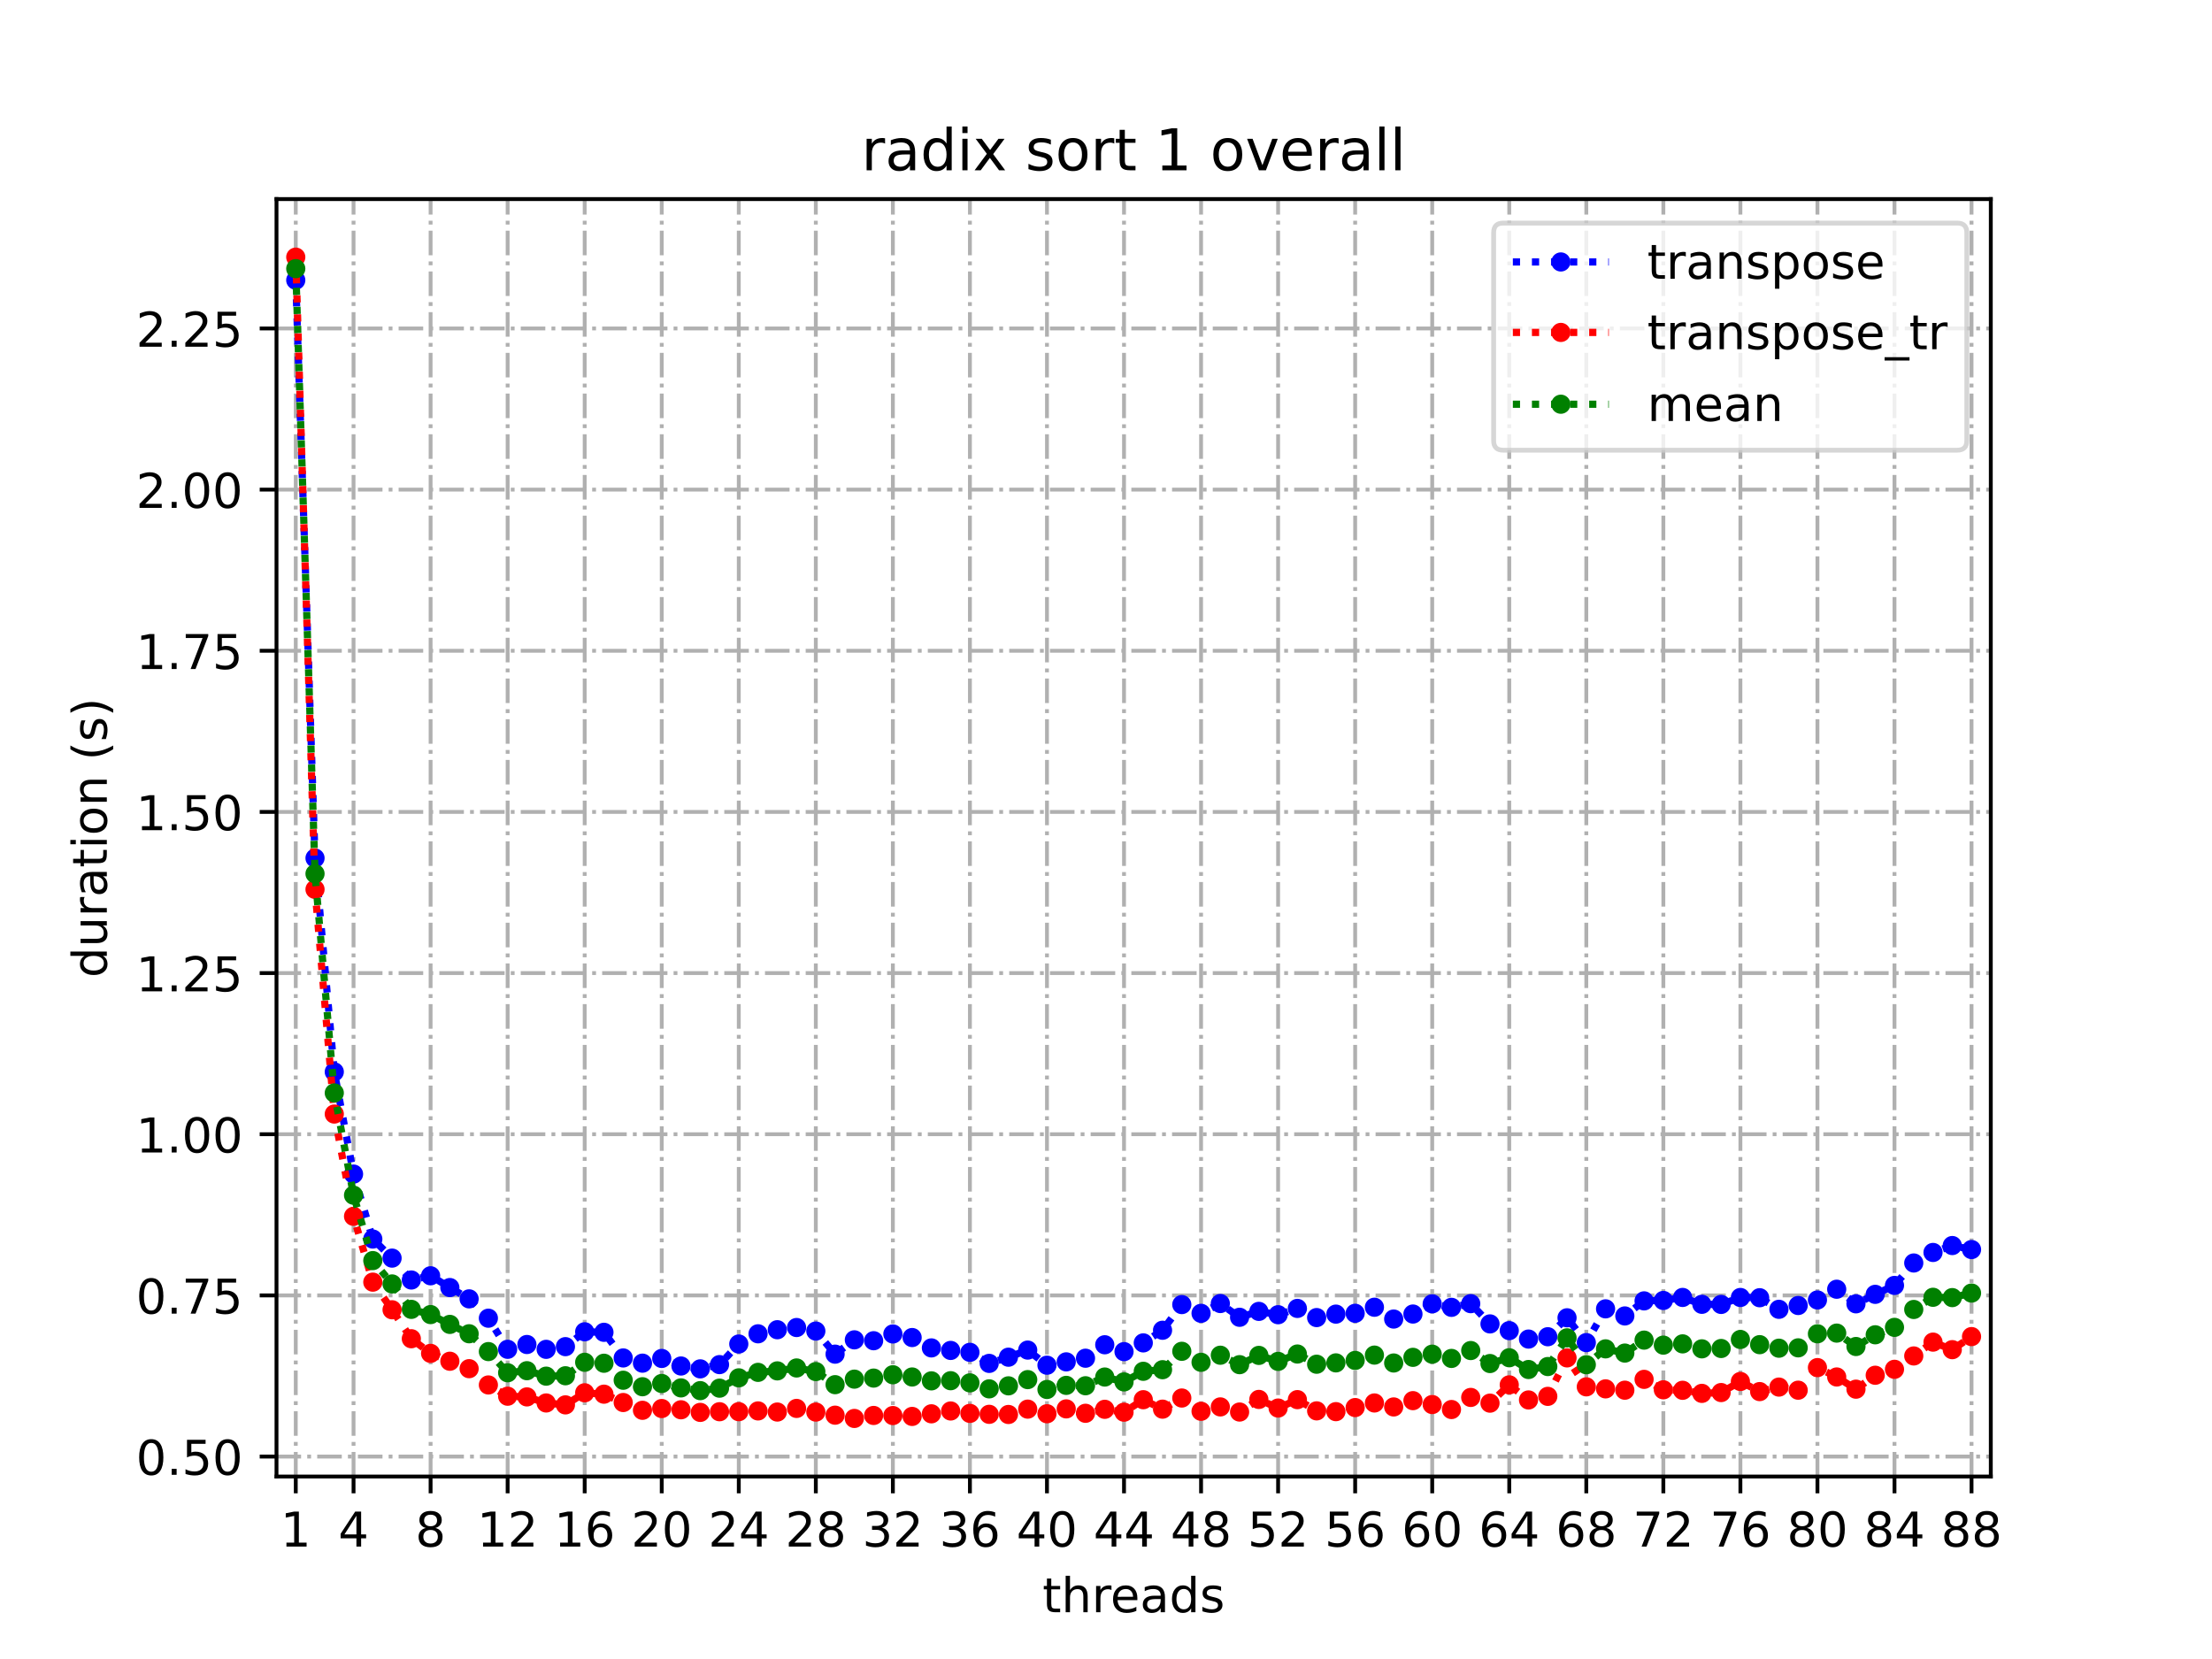 <?xml version="1.0" encoding="utf-8" standalone="no"?>
<!DOCTYPE svg PUBLIC "-//W3C//DTD SVG 1.1//EN"
  "http://www.w3.org/Graphics/SVG/1.1/DTD/svg11.dtd">
<!-- Created with matplotlib (https://matplotlib.org/) -->
<svg height="345.6pt" version="1.1" viewBox="0 0 460.8 345.6" width="460.8pt" xmlns="http://www.w3.org/2000/svg" xmlns:xlink="http://www.w3.org/1999/xlink">
 <defs>
  <style type="text/css">
*{stroke-linecap:butt;stroke-linejoin:round;}
  </style>
 </defs>
 <g id="figure_1">
  <g id="patch_1">
   <path d="M 0 345.6 
L 460.8 345.6 
L 460.8 0 
L 0 0 
z
" style="fill:#ffffff;"/>
  </g>
  <g id="axes_1">
   <g id="patch_2">
    <path d="M 57.6 307.584 
L 414.72 307.584 
L 414.72 41.472 
L 57.6 41.472 
z
" style="fill:#ffffff;"/>
   </g>
   <g id="matplotlib.axis_1">
    <g id="xtick_1">
     <g id="line2d_1">
      <path clip-path="url(#pee0efbf609)" d="M 61.613 307.584 
L 61.613 41.472 
" style="fill:none;stroke:#b0b0b0;stroke-dasharray:5.12,1.28,0.8,1.28;stroke-dashoffset:0;stroke-width:0.8;"/>
     </g>
     <g id="line2d_2">
      <defs>
       <path d="M 0 0 
L 0 3.5 
" id="mde4fed44f2" style="stroke:#000000;stroke-width:0.8;"/>
      </defs>
      <g>
       <use style="stroke:#000000;stroke-width:0.8;" x="61.613" xlink:href="#mde4fed44f2" y="307.584"/>
      </g>
     </g>
     <g id="text_1">
      <!-- 1 -->
      <defs>
       <path d="M 12.406 8.297 
L 28.516 8.297 
L 28.516 63.922 
L 10.984 60.406 
L 10.984 69.391 
L 28.422 72.906 
L 38.281 72.906 
L 38.281 8.297 
L 54.391 8.297 
L 54.391 0 
L 12.406 0 
z
" id="DejaVuSans-49"/>
      </defs>
      <g transform="translate(58.431 322.182)scale(0.1 -0.1)">
       <use xlink:href="#DejaVuSans-49"/>
      </g>
     </g>
    </g>
    <g id="xtick_2">
     <g id="line2d_3">
      <path clip-path="url(#pee0efbf609)" d="M 73.65 307.584 
L 73.65 41.472 
" style="fill:none;stroke:#b0b0b0;stroke-dasharray:5.12,1.28,0.8,1.28;stroke-dashoffset:0;stroke-width:0.8;"/>
     </g>
     <g id="line2d_4">
      <g>
       <use style="stroke:#000000;stroke-width:0.8;" x="73.65" xlink:href="#mde4fed44f2" y="307.584"/>
      </g>
     </g>
     <g id="text_2">
      <!-- 4 -->
      <defs>
       <path d="M 37.797 64.312 
L 12.891 25.391 
L 37.797 25.391 
z
M 35.203 72.906 
L 47.609 72.906 
L 47.609 25.391 
L 58.016 25.391 
L 58.016 17.188 
L 47.609 17.188 
L 47.609 0 
L 37.797 0 
L 37.797 17.188 
L 4.891 17.188 
L 4.891 26.703 
z
" id="DejaVuSans-52"/>
      </defs>
      <g transform="translate(70.469 322.182)scale(0.1 -0.1)">
       <use xlink:href="#DejaVuSans-52"/>
      </g>
     </g>
    </g>
    <g id="xtick_3">
     <g id="line2d_5">
      <path clip-path="url(#pee0efbf609)" d="M 89.701 307.584 
L 89.701 41.472 
" style="fill:none;stroke:#b0b0b0;stroke-dasharray:5.12,1.28,0.8,1.28;stroke-dashoffset:0;stroke-width:0.8;"/>
     </g>
     <g id="line2d_6">
      <g>
       <use style="stroke:#000000;stroke-width:0.8;" x="89.701" xlink:href="#mde4fed44f2" y="307.584"/>
      </g>
     </g>
     <g id="text_3">
      <!-- 8 -->
      <defs>
       <path d="M 31.781 34.625 
Q 24.75 34.625 20.719 30.859 
Q 16.703 27.094 16.703 20.516 
Q 16.703 13.922 20.719 10.156 
Q 24.75 6.391 31.781 6.391 
Q 38.812 6.391 42.859 10.172 
Q 46.922 13.969 46.922 20.516 
Q 46.922 27.094 42.891 30.859 
Q 38.875 34.625 31.781 34.625 
z
M 21.922 38.812 
Q 15.578 40.375 12.031 44.719 
Q 8.5 49.078 8.5 55.328 
Q 8.5 64.062 14.719 69.141 
Q 20.953 74.219 31.781 74.219 
Q 42.672 74.219 48.875 69.141 
Q 55.078 64.062 55.078 55.328 
Q 55.078 49.078 51.531 44.719 
Q 48 40.375 41.703 38.812 
Q 48.828 37.156 52.797 32.312 
Q 56.781 27.484 56.781 20.516 
Q 56.781 9.906 50.312 4.234 
Q 43.844 -1.422 31.781 -1.422 
Q 19.734 -1.422 13.25 4.234 
Q 6.781 9.906 6.781 20.516 
Q 6.781 27.484 10.781 32.312 
Q 14.797 37.156 21.922 38.812 
z
M 18.312 54.391 
Q 18.312 48.734 21.844 45.562 
Q 25.391 42.391 31.781 42.391 
Q 38.141 42.391 41.719 45.562 
Q 45.312 48.734 45.312 54.391 
Q 45.312 60.062 41.719 63.234 
Q 38.141 66.406 31.781 66.406 
Q 25.391 66.406 21.844 63.234 
Q 18.312 60.062 18.312 54.391 
z
" id="DejaVuSans-56"/>
      </defs>
      <g transform="translate(86.519 322.182)scale(0.1 -0.1)">
       <use xlink:href="#DejaVuSans-56"/>
      </g>
     </g>
    </g>
    <g id="xtick_4">
     <g id="line2d_7">
      <path clip-path="url(#pee0efbf609)" d="M 105.751 307.584 
L 105.751 41.472 
" style="fill:none;stroke:#b0b0b0;stroke-dasharray:5.12,1.28,0.8,1.28;stroke-dashoffset:0;stroke-width:0.8;"/>
     </g>
     <g id="line2d_8">
      <g>
       <use style="stroke:#000000;stroke-width:0.8;" x="105.751" xlink:href="#mde4fed44f2" y="307.584"/>
      </g>
     </g>
     <g id="text_4">
      <!-- 12 -->
      <defs>
       <path d="M 19.188 8.297 
L 53.609 8.297 
L 53.609 0 
L 7.328 0 
L 7.328 8.297 
Q 12.938 14.109 22.625 23.891 
Q 32.328 33.688 34.812 36.531 
Q 39.547 41.844 41.422 45.531 
Q 43.312 49.219 43.312 52.781 
Q 43.312 58.594 39.234 62.25 
Q 35.156 65.922 28.609 65.922 
Q 23.969 65.922 18.812 64.312 
Q 13.672 62.703 7.812 59.422 
L 7.812 69.391 
Q 13.766 71.781 18.938 73 
Q 24.125 74.219 28.422 74.219 
Q 39.75 74.219 46.484 68.547 
Q 53.219 62.891 53.219 53.422 
Q 53.219 48.922 51.531 44.891 
Q 49.859 40.875 45.406 35.406 
Q 44.188 33.984 37.641 27.219 
Q 31.109 20.453 19.188 8.297 
z
" id="DejaVuSans-50"/>
      </defs>
      <g transform="translate(99.389 322.182)scale(0.1 -0.1)">
       <use xlink:href="#DejaVuSans-49"/>
       <use x="63.623" xlink:href="#DejaVuSans-50"/>
      </g>
     </g>
    </g>
    <g id="xtick_5">
     <g id="line2d_9">
      <path clip-path="url(#pee0efbf609)" d="M 121.801 307.584 
L 121.801 41.472 
" style="fill:none;stroke:#b0b0b0;stroke-dasharray:5.12,1.28,0.8,1.28;stroke-dashoffset:0;stroke-width:0.8;"/>
     </g>
     <g id="line2d_10">
      <g>
       <use style="stroke:#000000;stroke-width:0.8;" x="121.801" xlink:href="#mde4fed44f2" y="307.584"/>
      </g>
     </g>
     <g id="text_5">
      <!-- 16 -->
      <defs>
       <path d="M 33.016 40.375 
Q 26.375 40.375 22.484 35.828 
Q 18.609 31.297 18.609 23.391 
Q 18.609 15.531 22.484 10.953 
Q 26.375 6.391 33.016 6.391 
Q 39.656 6.391 43.531 10.953 
Q 47.406 15.531 47.406 23.391 
Q 47.406 31.297 43.531 35.828 
Q 39.656 40.375 33.016 40.375 
z
M 52.594 71.297 
L 52.594 62.312 
Q 48.875 64.062 45.094 64.984 
Q 41.312 65.922 37.594 65.922 
Q 27.828 65.922 22.672 59.328 
Q 17.531 52.734 16.797 39.406 
Q 19.672 43.656 24.016 45.922 
Q 28.375 48.188 33.594 48.188 
Q 44.578 48.188 50.953 41.516 
Q 57.328 34.859 57.328 23.391 
Q 57.328 12.156 50.688 5.359 
Q 44.047 -1.422 33.016 -1.422 
Q 20.359 -1.422 13.672 8.266 
Q 6.984 17.969 6.984 36.375 
Q 6.984 53.656 15.188 63.938 
Q 23.391 74.219 37.203 74.219 
Q 40.922 74.219 44.703 73.484 
Q 48.484 72.75 52.594 71.297 
z
" id="DejaVuSans-54"/>
      </defs>
      <g transform="translate(115.439 322.182)scale(0.1 -0.1)">
       <use xlink:href="#DejaVuSans-49"/>
       <use x="63.623" xlink:href="#DejaVuSans-54"/>
      </g>
     </g>
    </g>
    <g id="xtick_6">
     <g id="line2d_11">
      <path clip-path="url(#pee0efbf609)" d="M 137.852 307.584 
L 137.852 41.472 
" style="fill:none;stroke:#b0b0b0;stroke-dasharray:5.12,1.28,0.8,1.28;stroke-dashoffset:0;stroke-width:0.8;"/>
     </g>
     <g id="line2d_12">
      <g>
       <use style="stroke:#000000;stroke-width:0.8;" x="137.852" xlink:href="#mde4fed44f2" y="307.584"/>
      </g>
     </g>
     <g id="text_6">
      <!-- 20 -->
      <defs>
       <path d="M 31.781 66.406 
Q 24.172 66.406 20.328 58.906 
Q 16.5 51.422 16.5 36.375 
Q 16.5 21.391 20.328 13.891 
Q 24.172 6.391 31.781 6.391 
Q 39.453 6.391 43.281 13.891 
Q 47.125 21.391 47.125 36.375 
Q 47.125 51.422 43.281 58.906 
Q 39.453 66.406 31.781 66.406 
z
M 31.781 74.219 
Q 44.047 74.219 50.516 64.516 
Q 56.984 54.828 56.984 36.375 
Q 56.984 17.969 50.516 8.266 
Q 44.047 -1.422 31.781 -1.422 
Q 19.531 -1.422 13.062 8.266 
Q 6.594 17.969 6.594 36.375 
Q 6.594 54.828 13.062 64.516 
Q 19.531 74.219 31.781 74.219 
z
" id="DejaVuSans-48"/>
      </defs>
      <g transform="translate(131.489 322.182)scale(0.1 -0.1)">
       <use xlink:href="#DejaVuSans-50"/>
       <use x="63.623" xlink:href="#DejaVuSans-48"/>
      </g>
     </g>
    </g>
    <g id="xtick_7">
     <g id="line2d_13">
      <path clip-path="url(#pee0efbf609)" d="M 153.902 307.584 
L 153.902 41.472 
" style="fill:none;stroke:#b0b0b0;stroke-dasharray:5.12,1.28,0.8,1.28;stroke-dashoffset:0;stroke-width:0.8;"/>
     </g>
     <g id="line2d_14">
      <g>
       <use style="stroke:#000000;stroke-width:0.8;" x="153.902" xlink:href="#mde4fed44f2" y="307.584"/>
      </g>
     </g>
     <g id="text_7">
      <!-- 24 -->
      <g transform="translate(147.54 322.182)scale(0.1 -0.1)">
       <use xlink:href="#DejaVuSans-50"/>
       <use x="63.623" xlink:href="#DejaVuSans-52"/>
      </g>
     </g>
    </g>
    <g id="xtick_8">
     <g id="line2d_15">
      <path clip-path="url(#pee0efbf609)" d="M 169.952 307.584 
L 169.952 41.472 
" style="fill:none;stroke:#b0b0b0;stroke-dasharray:5.12,1.28,0.8,1.28;stroke-dashoffset:0;stroke-width:0.8;"/>
     </g>
     <g id="line2d_16">
      <g>
       <use style="stroke:#000000;stroke-width:0.8;" x="169.952" xlink:href="#mde4fed44f2" y="307.584"/>
      </g>
     </g>
     <g id="text_8">
      <!-- 28 -->
      <g transform="translate(163.59 322.182)scale(0.1 -0.1)">
       <use xlink:href="#DejaVuSans-50"/>
       <use x="63.623" xlink:href="#DejaVuSans-56"/>
      </g>
     </g>
    </g>
    <g id="xtick_9">
     <g id="line2d_17">
      <path clip-path="url(#pee0efbf609)" d="M 186.003 307.584 
L 186.003 41.472 
" style="fill:none;stroke:#b0b0b0;stroke-dasharray:5.12,1.28,0.8,1.28;stroke-dashoffset:0;stroke-width:0.8;"/>
     </g>
     <g id="line2d_18">
      <g>
       <use style="stroke:#000000;stroke-width:0.8;" x="186.003" xlink:href="#mde4fed44f2" y="307.584"/>
      </g>
     </g>
     <g id="text_9">
      <!-- 32 -->
      <defs>
       <path d="M 40.578 39.312 
Q 47.656 37.797 51.625 33 
Q 55.609 28.219 55.609 21.188 
Q 55.609 10.406 48.188 4.484 
Q 40.766 -1.422 27.094 -1.422 
Q 22.516 -1.422 17.656 -0.516 
Q 12.797 0.391 7.625 2.203 
L 7.625 11.719 
Q 11.719 9.328 16.594 8.109 
Q 21.484 6.891 26.812 6.891 
Q 36.078 6.891 40.938 10.547 
Q 45.797 14.203 45.797 21.188 
Q 45.797 27.641 41.281 31.266 
Q 36.766 34.906 28.719 34.906 
L 20.219 34.906 
L 20.219 43.016 
L 29.109 43.016 
Q 36.375 43.016 40.234 45.922 
Q 44.094 48.828 44.094 54.297 
Q 44.094 59.906 40.109 62.906 
Q 36.141 65.922 28.719 65.922 
Q 24.656 65.922 20.016 65.031 
Q 15.375 64.156 9.812 62.312 
L 9.812 71.094 
Q 15.438 72.656 20.344 73.438 
Q 25.25 74.219 29.594 74.219 
Q 40.828 74.219 47.359 69.109 
Q 53.906 64.016 53.906 55.328 
Q 53.906 49.266 50.438 45.094 
Q 46.969 40.922 40.578 39.312 
z
" id="DejaVuSans-51"/>
      </defs>
      <g transform="translate(179.64 322.182)scale(0.1 -0.1)">
       <use xlink:href="#DejaVuSans-51"/>
       <use x="63.623" xlink:href="#DejaVuSans-50"/>
      </g>
     </g>
    </g>
    <g id="xtick_10">
     <g id="line2d_19">
      <path clip-path="url(#pee0efbf609)" d="M 202.053 307.584 
L 202.053 41.472 
" style="fill:none;stroke:#b0b0b0;stroke-dasharray:5.12,1.28,0.8,1.28;stroke-dashoffset:0;stroke-width:0.8;"/>
     </g>
     <g id="line2d_20">
      <g>
       <use style="stroke:#000000;stroke-width:0.8;" x="202.053" xlink:href="#mde4fed44f2" y="307.584"/>
      </g>
     </g>
     <g id="text_10">
      <!-- 36 -->
      <g transform="translate(195.691 322.182)scale(0.1 -0.1)">
       <use xlink:href="#DejaVuSans-51"/>
       <use x="63.623" xlink:href="#DejaVuSans-54"/>
      </g>
     </g>
    </g>
    <g id="xtick_11">
     <g id="line2d_21">
      <path clip-path="url(#pee0efbf609)" d="M 218.103 307.584 
L 218.103 41.472 
" style="fill:none;stroke:#b0b0b0;stroke-dasharray:5.12,1.28,0.8,1.28;stroke-dashoffset:0;stroke-width:0.8;"/>
     </g>
     <g id="line2d_22">
      <g>
       <use style="stroke:#000000;stroke-width:0.8;" x="218.103" xlink:href="#mde4fed44f2" y="307.584"/>
      </g>
     </g>
     <g id="text_11">
      <!-- 40 -->
      <g transform="translate(211.741 322.182)scale(0.1 -0.1)">
       <use xlink:href="#DejaVuSans-52"/>
       <use x="63.623" xlink:href="#DejaVuSans-48"/>
      </g>
     </g>
    </g>
    <g id="xtick_12">
     <g id="line2d_23">
      <path clip-path="url(#pee0efbf609)" d="M 234.154 307.584 
L 234.154 41.472 
" style="fill:none;stroke:#b0b0b0;stroke-dasharray:5.12,1.28,0.8,1.28;stroke-dashoffset:0;stroke-width:0.8;"/>
     </g>
     <g id="line2d_24">
      <g>
       <use style="stroke:#000000;stroke-width:0.8;" x="234.154" xlink:href="#mde4fed44f2" y="307.584"/>
      </g>
     </g>
     <g id="text_12">
      <!-- 44 -->
      <g transform="translate(227.791 322.182)scale(0.1 -0.1)">
       <use xlink:href="#DejaVuSans-52"/>
       <use x="63.623" xlink:href="#DejaVuSans-52"/>
      </g>
     </g>
    </g>
    <g id="xtick_13">
     <g id="line2d_25">
      <path clip-path="url(#pee0efbf609)" d="M 250.204 307.584 
L 250.204 41.472 
" style="fill:none;stroke:#b0b0b0;stroke-dasharray:5.12,1.28,0.8,1.28;stroke-dashoffset:0;stroke-width:0.8;"/>
     </g>
     <g id="line2d_26">
      <g>
       <use style="stroke:#000000;stroke-width:0.8;" x="250.204" xlink:href="#mde4fed44f2" y="307.584"/>
      </g>
     </g>
     <g id="text_13">
      <!-- 48 -->
      <g transform="translate(243.842 322.182)scale(0.1 -0.1)">
       <use xlink:href="#DejaVuSans-52"/>
       <use x="63.623" xlink:href="#DejaVuSans-56"/>
      </g>
     </g>
    </g>
    <g id="xtick_14">
     <g id="line2d_27">
      <path clip-path="url(#pee0efbf609)" d="M 266.254 307.584 
L 266.254 41.472 
" style="fill:none;stroke:#b0b0b0;stroke-dasharray:5.12,1.28,0.8,1.28;stroke-dashoffset:0;stroke-width:0.8;"/>
     </g>
     <g id="line2d_28">
      <g>
       <use style="stroke:#000000;stroke-width:0.8;" x="266.254" xlink:href="#mde4fed44f2" y="307.584"/>
      </g>
     </g>
     <g id="text_14">
      <!-- 52 -->
      <defs>
       <path d="M 10.797 72.906 
L 49.516 72.906 
L 49.516 64.594 
L 19.828 64.594 
L 19.828 46.734 
Q 21.969 47.469 24.109 47.828 
Q 26.266 48.188 28.422 48.188 
Q 40.625 48.188 47.75 41.5 
Q 54.891 34.812 54.891 23.391 
Q 54.891 11.625 47.562 5.094 
Q 40.234 -1.422 26.906 -1.422 
Q 22.312 -1.422 17.547 -0.641 
Q 12.797 0.141 7.719 1.703 
L 7.719 11.625 
Q 12.109 9.234 16.797 8.062 
Q 21.484 6.891 26.703 6.891 
Q 35.156 6.891 40.078 11.328 
Q 45.016 15.766 45.016 23.391 
Q 45.016 31 40.078 35.438 
Q 35.156 39.891 26.703 39.891 
Q 22.75 39.891 18.812 39.016 
Q 14.891 38.141 10.797 36.281 
z
" id="DejaVuSans-53"/>
      </defs>
      <g transform="translate(259.892 322.182)scale(0.1 -0.1)">
       <use xlink:href="#DejaVuSans-53"/>
       <use x="63.623" xlink:href="#DejaVuSans-50"/>
      </g>
     </g>
    </g>
    <g id="xtick_15">
     <g id="line2d_29">
      <path clip-path="url(#pee0efbf609)" d="M 282.305 307.584 
L 282.305 41.472 
" style="fill:none;stroke:#b0b0b0;stroke-dasharray:5.12,1.28,0.8,1.28;stroke-dashoffset:0;stroke-width:0.8;"/>
     </g>
     <g id="line2d_30">
      <g>
       <use style="stroke:#000000;stroke-width:0.8;" x="282.305" xlink:href="#mde4fed44f2" y="307.584"/>
      </g>
     </g>
     <g id="text_15">
      <!-- 56 -->
      <g transform="translate(275.942 322.182)scale(0.1 -0.1)">
       <use xlink:href="#DejaVuSans-53"/>
       <use x="63.623" xlink:href="#DejaVuSans-54"/>
      </g>
     </g>
    </g>
    <g id="xtick_16">
     <g id="line2d_31">
      <path clip-path="url(#pee0efbf609)" d="M 298.355 307.584 
L 298.355 41.472 
" style="fill:none;stroke:#b0b0b0;stroke-dasharray:5.12,1.28,0.8,1.28;stroke-dashoffset:0;stroke-width:0.8;"/>
     </g>
     <g id="line2d_32">
      <g>
       <use style="stroke:#000000;stroke-width:0.8;" x="298.355" xlink:href="#mde4fed44f2" y="307.584"/>
      </g>
     </g>
     <g id="text_16">
      <!-- 60 -->
      <g transform="translate(291.993 322.182)scale(0.1 -0.1)">
       <use xlink:href="#DejaVuSans-54"/>
       <use x="63.623" xlink:href="#DejaVuSans-48"/>
      </g>
     </g>
    </g>
    <g id="xtick_17">
     <g id="line2d_33">
      <path clip-path="url(#pee0efbf609)" d="M 314.405 307.584 
L 314.405 41.472 
" style="fill:none;stroke:#b0b0b0;stroke-dasharray:5.12,1.28,0.8,1.28;stroke-dashoffset:0;stroke-width:0.8;"/>
     </g>
     <g id="line2d_34">
      <g>
       <use style="stroke:#000000;stroke-width:0.8;" x="314.405" xlink:href="#mde4fed44f2" y="307.584"/>
      </g>
     </g>
     <g id="text_17">
      <!-- 64 -->
      <g transform="translate(308.043 322.182)scale(0.1 -0.1)">
       <use xlink:href="#DejaVuSans-54"/>
       <use x="63.623" xlink:href="#DejaVuSans-52"/>
      </g>
     </g>
    </g>
    <g id="xtick_18">
     <g id="line2d_35">
      <path clip-path="url(#pee0efbf609)" d="M 330.456 307.584 
L 330.456 41.472 
" style="fill:none;stroke:#b0b0b0;stroke-dasharray:5.12,1.28,0.8,1.28;stroke-dashoffset:0;stroke-width:0.8;"/>
     </g>
     <g id="line2d_36">
      <g>
       <use style="stroke:#000000;stroke-width:0.8;" x="330.456" xlink:href="#mde4fed44f2" y="307.584"/>
      </g>
     </g>
     <g id="text_18">
      <!-- 68 -->
      <g transform="translate(324.093 322.182)scale(0.1 -0.1)">
       <use xlink:href="#DejaVuSans-54"/>
       <use x="63.623" xlink:href="#DejaVuSans-56"/>
      </g>
     </g>
    </g>
    <g id="xtick_19">
     <g id="line2d_37">
      <path clip-path="url(#pee0efbf609)" d="M 346.506 307.584 
L 346.506 41.472 
" style="fill:none;stroke:#b0b0b0;stroke-dasharray:5.12,1.28,0.8,1.28;stroke-dashoffset:0;stroke-width:0.8;"/>
     </g>
     <g id="line2d_38">
      <g>
       <use style="stroke:#000000;stroke-width:0.8;" x="346.506" xlink:href="#mde4fed44f2" y="307.584"/>
      </g>
     </g>
     <g id="text_19">
      <!-- 72 -->
      <defs>
       <path d="M 8.203 72.906 
L 55.078 72.906 
L 55.078 68.703 
L 28.609 0 
L 18.312 0 
L 43.219 64.594 
L 8.203 64.594 
z
" id="DejaVuSans-55"/>
      </defs>
      <g transform="translate(340.144 322.182)scale(0.1 -0.1)">
       <use xlink:href="#DejaVuSans-55"/>
       <use x="63.623" xlink:href="#DejaVuSans-50"/>
      </g>
     </g>
    </g>
    <g id="xtick_20">
     <g id="line2d_39">
      <path clip-path="url(#pee0efbf609)" d="M 362.556 307.584 
L 362.556 41.472 
" style="fill:none;stroke:#b0b0b0;stroke-dasharray:5.12,1.28,0.8,1.28;stroke-dashoffset:0;stroke-width:0.8;"/>
     </g>
     <g id="line2d_40">
      <g>
       <use style="stroke:#000000;stroke-width:0.8;" x="362.556" xlink:href="#mde4fed44f2" y="307.584"/>
      </g>
     </g>
     <g id="text_20">
      <!-- 76 -->
      <g transform="translate(356.194 322.182)scale(0.1 -0.1)">
       <use xlink:href="#DejaVuSans-55"/>
       <use x="63.623" xlink:href="#DejaVuSans-54"/>
      </g>
     </g>
    </g>
    <g id="xtick_21">
     <g id="line2d_41">
      <path clip-path="url(#pee0efbf609)" d="M 378.607 307.584 
L 378.607 41.472 
" style="fill:none;stroke:#b0b0b0;stroke-dasharray:5.12,1.28,0.8,1.28;stroke-dashoffset:0;stroke-width:0.8;"/>
     </g>
     <g id="line2d_42">
      <g>
       <use style="stroke:#000000;stroke-width:0.8;" x="378.607" xlink:href="#mde4fed44f2" y="307.584"/>
      </g>
     </g>
     <g id="text_21">
      <!-- 80 -->
      <g transform="translate(372.244 322.182)scale(0.1 -0.1)">
       <use xlink:href="#DejaVuSans-56"/>
       <use x="63.623" xlink:href="#DejaVuSans-48"/>
      </g>
     </g>
    </g>
    <g id="xtick_22">
     <g id="line2d_43">
      <path clip-path="url(#pee0efbf609)" d="M 394.657 307.584 
L 394.657 41.472 
" style="fill:none;stroke:#b0b0b0;stroke-dasharray:5.12,1.28,0.8,1.28;stroke-dashoffset:0;stroke-width:0.8;"/>
     </g>
     <g id="line2d_44">
      <g>
       <use style="stroke:#000000;stroke-width:0.8;" x="394.657" xlink:href="#mde4fed44f2" y="307.584"/>
      </g>
     </g>
     <g id="text_22">
      <!-- 84 -->
      <g transform="translate(388.295 322.182)scale(0.1 -0.1)">
       <use xlink:href="#DejaVuSans-56"/>
       <use x="63.623" xlink:href="#DejaVuSans-52"/>
      </g>
     </g>
    </g>
    <g id="xtick_23">
     <g id="line2d_45">
      <path clip-path="url(#pee0efbf609)" d="M 410.707 307.584 
L 410.707 41.472 
" style="fill:none;stroke:#b0b0b0;stroke-dasharray:5.12,1.28,0.8,1.28;stroke-dashoffset:0;stroke-width:0.8;"/>
     </g>
     <g id="line2d_46">
      <g>
       <use style="stroke:#000000;stroke-width:0.8;" x="410.707" xlink:href="#mde4fed44f2" y="307.584"/>
      </g>
     </g>
     <g id="text_23">
      <!-- 88 -->
      <g transform="translate(404.345 322.182)scale(0.1 -0.1)">
       <use xlink:href="#DejaVuSans-56"/>
       <use x="63.623" xlink:href="#DejaVuSans-56"/>
      </g>
     </g>
    </g>
    <g id="text_24">
     <!-- threads -->
     <defs>
      <path d="M 18.312 70.219 
L 18.312 54.688 
L 36.812 54.688 
L 36.812 47.703 
L 18.312 47.703 
L 18.312 18.016 
Q 18.312 11.328 20.141 9.422 
Q 21.969 7.516 27.594 7.516 
L 36.812 7.516 
L 36.812 0 
L 27.594 0 
Q 17.188 0 13.234 3.875 
Q 9.281 7.766 9.281 18.016 
L 9.281 47.703 
L 2.688 47.703 
L 2.688 54.688 
L 9.281 54.688 
L 9.281 70.219 
z
" id="DejaVuSans-116"/>
      <path d="M 54.891 33.016 
L 54.891 0 
L 45.906 0 
L 45.906 32.719 
Q 45.906 40.484 42.875 44.328 
Q 39.844 48.188 33.797 48.188 
Q 26.516 48.188 22.312 43.547 
Q 18.109 38.922 18.109 30.906 
L 18.109 0 
L 9.078 0 
L 9.078 75.984 
L 18.109 75.984 
L 18.109 46.188 
Q 21.344 51.125 25.703 53.562 
Q 30.078 56 35.797 56 
Q 45.219 56 50.047 50.172 
Q 54.891 44.344 54.891 33.016 
z
" id="DejaVuSans-104"/>
      <path d="M 41.109 46.297 
Q 39.594 47.172 37.812 47.578 
Q 36.031 48 33.891 48 
Q 26.266 48 22.188 43.047 
Q 18.109 38.094 18.109 28.812 
L 18.109 0 
L 9.078 0 
L 9.078 54.688 
L 18.109 54.688 
L 18.109 46.188 
Q 20.953 51.172 25.484 53.578 
Q 30.031 56 36.531 56 
Q 37.453 56 38.578 55.875 
Q 39.703 55.766 41.062 55.516 
z
" id="DejaVuSans-114"/>
      <path d="M 56.203 29.594 
L 56.203 25.203 
L 14.891 25.203 
Q 15.484 15.922 20.484 11.062 
Q 25.484 6.203 34.422 6.203 
Q 39.594 6.203 44.453 7.469 
Q 49.312 8.734 54.109 11.281 
L 54.109 2.781 
Q 49.266 0.734 44.188 -0.344 
Q 39.109 -1.422 33.891 -1.422 
Q 20.797 -1.422 13.156 6.188 
Q 5.516 13.812 5.516 26.812 
Q 5.516 40.234 12.766 48.109 
Q 20.016 56 32.328 56 
Q 43.359 56 49.781 48.891 
Q 56.203 41.797 56.203 29.594 
z
M 47.219 32.234 
Q 47.125 39.594 43.094 43.984 
Q 39.062 48.391 32.422 48.391 
Q 24.906 48.391 20.391 44.141 
Q 15.875 39.891 15.188 32.172 
z
" id="DejaVuSans-101"/>
      <path d="M 34.281 27.484 
Q 23.391 27.484 19.188 25 
Q 14.984 22.516 14.984 16.5 
Q 14.984 11.719 18.141 8.906 
Q 21.297 6.109 26.703 6.109 
Q 34.188 6.109 38.703 11.406 
Q 43.219 16.703 43.219 25.484 
L 43.219 27.484 
z
M 52.203 31.203 
L 52.203 0 
L 43.219 0 
L 43.219 8.297 
Q 40.141 3.328 35.547 0.953 
Q 30.953 -1.422 24.312 -1.422 
Q 15.922 -1.422 10.953 3.297 
Q 6 8.016 6 15.922 
Q 6 25.141 12.172 29.828 
Q 18.359 34.516 30.609 34.516 
L 43.219 34.516 
L 43.219 35.406 
Q 43.219 41.609 39.141 45 
Q 35.062 48.391 27.688 48.391 
Q 23 48.391 18.547 47.266 
Q 14.109 46.141 10.016 43.891 
L 10.016 52.203 
Q 14.938 54.109 19.578 55.047 
Q 24.219 56 28.609 56 
Q 40.484 56 46.344 49.844 
Q 52.203 43.703 52.203 31.203 
z
" id="DejaVuSans-97"/>
      <path d="M 45.406 46.391 
L 45.406 75.984 
L 54.391 75.984 
L 54.391 0 
L 45.406 0 
L 45.406 8.203 
Q 42.578 3.328 38.25 0.953 
Q 33.938 -1.422 27.875 -1.422 
Q 17.969 -1.422 11.734 6.484 
Q 5.516 14.406 5.516 27.297 
Q 5.516 40.188 11.734 48.094 
Q 17.969 56 27.875 56 
Q 33.938 56 38.25 53.625 
Q 42.578 51.266 45.406 46.391 
z
M 14.797 27.297 
Q 14.797 17.391 18.875 11.75 
Q 22.953 6.109 30.078 6.109 
Q 37.203 6.109 41.297 11.75 
Q 45.406 17.391 45.406 27.297 
Q 45.406 37.203 41.297 42.844 
Q 37.203 48.484 30.078 48.484 
Q 22.953 48.484 18.875 42.844 
Q 14.797 37.203 14.797 27.297 
z
" id="DejaVuSans-100"/>
      <path d="M 44.281 53.078 
L 44.281 44.578 
Q 40.484 46.531 36.375 47.5 
Q 32.281 48.484 27.875 48.484 
Q 21.188 48.484 17.844 46.438 
Q 14.5 44.391 14.5 40.281 
Q 14.5 37.156 16.891 35.375 
Q 19.281 33.594 26.516 31.984 
L 29.594 31.297 
Q 39.156 29.25 43.188 25.516 
Q 47.219 21.781 47.219 15.094 
Q 47.219 7.469 41.188 3.016 
Q 35.156 -1.422 24.609 -1.422 
Q 20.219 -1.422 15.453 -0.562 
Q 10.688 0.297 5.422 2 
L 5.422 11.281 
Q 10.406 8.688 15.234 7.391 
Q 20.062 6.109 24.812 6.109 
Q 31.156 6.109 34.562 8.281 
Q 37.984 10.453 37.984 14.406 
Q 37.984 18.062 35.516 20.016 
Q 33.062 21.969 24.703 23.781 
L 21.578 24.516 
Q 13.234 26.266 9.516 29.906 
Q 5.812 33.547 5.812 39.891 
Q 5.812 47.609 11.281 51.797 
Q 16.75 56 26.812 56 
Q 31.781 56 36.172 55.266 
Q 40.578 54.547 44.281 53.078 
z
" id="DejaVuSans-115"/>
     </defs>
     <g transform="translate(217.169 335.861)scale(0.1 -0.1)">
      <use xlink:href="#DejaVuSans-116"/>
      <use x="39.209" xlink:href="#DejaVuSans-104"/>
      <use x="102.588" xlink:href="#DejaVuSans-114"/>
      <use x="141.451" xlink:href="#DejaVuSans-101"/>
      <use x="202.975" xlink:href="#DejaVuSans-97"/>
      <use x="264.254" xlink:href="#DejaVuSans-100"/>
      <use x="327.73" xlink:href="#DejaVuSans-115"/>
     </g>
    </g>
   </g>
   <g id="matplotlib.axis_2">
    <g id="ytick_1">
     <g id="line2d_47">
      <path clip-path="url(#pee0efbf609)" d="M 57.6 303.427 
L 414.72 303.427 
" style="fill:none;stroke:#b0b0b0;stroke-dasharray:5.12,1.28,0.8,1.28;stroke-dashoffset:0;stroke-width:0.8;"/>
     </g>
     <g id="line2d_48">
      <defs>
       <path d="M 0 0 
L -3.5 0 
" id="m7729fb97b1" style="stroke:#000000;stroke-width:0.8;"/>
      </defs>
      <g>
       <use style="stroke:#000000;stroke-width:0.8;" x="57.6" xlink:href="#m7729fb97b1" y="303.427"/>
      </g>
     </g>
     <g id="text_25">
      <!-- 0.50 -->
      <defs>
       <path d="M 10.688 12.406 
L 21 12.406 
L 21 0 
L 10.688 0 
z
" id="DejaVuSans-46"/>
      </defs>
      <g transform="translate(28.334 307.227)scale(0.1 -0.1)">
       <use xlink:href="#DejaVuSans-48"/>
       <use x="63.623" xlink:href="#DejaVuSans-46"/>
       <use x="95.41" xlink:href="#DejaVuSans-53"/>
       <use x="159.033" xlink:href="#DejaVuSans-48"/>
      </g>
     </g>
    </g>
    <g id="ytick_2">
     <g id="line2d_49">
      <path clip-path="url(#pee0efbf609)" d="M 57.6 269.856 
L 414.72 269.856 
" style="fill:none;stroke:#b0b0b0;stroke-dasharray:5.12,1.28,0.8,1.28;stroke-dashoffset:0;stroke-width:0.8;"/>
     </g>
     <g id="line2d_50">
      <g>
       <use style="stroke:#000000;stroke-width:0.8;" x="57.6" xlink:href="#m7729fb97b1" y="269.856"/>
      </g>
     </g>
     <g id="text_26">
      <!-- 0.75 -->
      <g transform="translate(28.334 273.655)scale(0.1 -0.1)">
       <use xlink:href="#DejaVuSans-48"/>
       <use x="63.623" xlink:href="#DejaVuSans-46"/>
       <use x="95.41" xlink:href="#DejaVuSans-55"/>
       <use x="159.033" xlink:href="#DejaVuSans-53"/>
      </g>
     </g>
    </g>
    <g id="ytick_3">
     <g id="line2d_51">
      <path clip-path="url(#pee0efbf609)" d="M 57.6 236.284 
L 414.72 236.284 
" style="fill:none;stroke:#b0b0b0;stroke-dasharray:5.12,1.28,0.8,1.28;stroke-dashoffset:0;stroke-width:0.8;"/>
     </g>
     <g id="line2d_52">
      <g>
       <use style="stroke:#000000;stroke-width:0.8;" x="57.6" xlink:href="#m7729fb97b1" y="236.284"/>
      </g>
     </g>
     <g id="text_27">
      <!-- 1.00 -->
      <g transform="translate(28.334 240.084)scale(0.1 -0.1)">
       <use xlink:href="#DejaVuSans-49"/>
       <use x="63.623" xlink:href="#DejaVuSans-46"/>
       <use x="95.41" xlink:href="#DejaVuSans-48"/>
       <use x="159.033" xlink:href="#DejaVuSans-48"/>
      </g>
     </g>
    </g>
    <g id="ytick_4">
     <g id="line2d_53">
      <path clip-path="url(#pee0efbf609)" d="M 57.6 202.713 
L 414.72 202.713 
" style="fill:none;stroke:#b0b0b0;stroke-dasharray:5.12,1.28,0.8,1.28;stroke-dashoffset:0;stroke-width:0.8;"/>
     </g>
     <g id="line2d_54">
      <g>
       <use style="stroke:#000000;stroke-width:0.8;" x="57.6" xlink:href="#m7729fb97b1" y="202.713"/>
      </g>
     </g>
     <g id="text_28">
      <!-- 1.25 -->
      <g transform="translate(28.334 206.512)scale(0.1 -0.1)">
       <use xlink:href="#DejaVuSans-49"/>
       <use x="63.623" xlink:href="#DejaVuSans-46"/>
       <use x="95.41" xlink:href="#DejaVuSans-50"/>
       <use x="159.033" xlink:href="#DejaVuSans-53"/>
      </g>
     </g>
    </g>
    <g id="ytick_5">
     <g id="line2d_55">
      <path clip-path="url(#pee0efbf609)" d="M 57.6 169.142 
L 414.72 169.142 
" style="fill:none;stroke:#b0b0b0;stroke-dasharray:5.12,1.28,0.8,1.28;stroke-dashoffset:0;stroke-width:0.8;"/>
     </g>
     <g id="line2d_56">
      <g>
       <use style="stroke:#000000;stroke-width:0.8;" x="57.6" xlink:href="#m7729fb97b1" y="169.142"/>
      </g>
     </g>
     <g id="text_29">
      <!-- 1.50 -->
      <g transform="translate(28.334 172.941)scale(0.1 -0.1)">
       <use xlink:href="#DejaVuSans-49"/>
       <use x="63.623" xlink:href="#DejaVuSans-46"/>
       <use x="95.41" xlink:href="#DejaVuSans-53"/>
       <use x="159.033" xlink:href="#DejaVuSans-48"/>
      </g>
     </g>
    </g>
    <g id="ytick_6">
     <g id="line2d_57">
      <path clip-path="url(#pee0efbf609)" d="M 57.6 135.57 
L 414.72 135.57 
" style="fill:none;stroke:#b0b0b0;stroke-dasharray:5.12,1.28,0.8,1.28;stroke-dashoffset:0;stroke-width:0.8;"/>
     </g>
     <g id="line2d_58">
      <g>
       <use style="stroke:#000000;stroke-width:0.8;" x="57.6" xlink:href="#m7729fb97b1" y="135.57"/>
      </g>
     </g>
     <g id="text_30">
      <!-- 1.75 -->
      <g transform="translate(28.334 139.369)scale(0.1 -0.1)">
       <use xlink:href="#DejaVuSans-49"/>
       <use x="63.623" xlink:href="#DejaVuSans-46"/>
       <use x="95.41" xlink:href="#DejaVuSans-55"/>
       <use x="159.033" xlink:href="#DejaVuSans-53"/>
      </g>
     </g>
    </g>
    <g id="ytick_7">
     <g id="line2d_59">
      <path clip-path="url(#pee0efbf609)" d="M 57.6 101.999 
L 414.72 101.999 
" style="fill:none;stroke:#b0b0b0;stroke-dasharray:5.12,1.28,0.8,1.28;stroke-dashoffset:0;stroke-width:0.8;"/>
     </g>
     <g id="line2d_60">
      <g>
       <use style="stroke:#000000;stroke-width:0.8;" x="57.6" xlink:href="#m7729fb97b1" y="101.999"/>
      </g>
     </g>
     <g id="text_31">
      <!-- 2.00 -->
      <g transform="translate(28.334 105.798)scale(0.1 -0.1)">
       <use xlink:href="#DejaVuSans-50"/>
       <use x="63.623" xlink:href="#DejaVuSans-46"/>
       <use x="95.41" xlink:href="#DejaVuSans-48"/>
       <use x="159.033" xlink:href="#DejaVuSans-48"/>
      </g>
     </g>
    </g>
    <g id="ytick_8">
     <g id="line2d_61">
      <path clip-path="url(#pee0efbf609)" d="M 57.6 68.427 
L 414.72 68.427 
" style="fill:none;stroke:#b0b0b0;stroke-dasharray:5.12,1.28,0.8,1.28;stroke-dashoffset:0;stroke-width:0.8;"/>
     </g>
     <g id="line2d_62">
      <g>
       <use style="stroke:#000000;stroke-width:0.8;" x="57.6" xlink:href="#m7729fb97b1" y="68.427"/>
      </g>
     </g>
     <g id="text_32">
      <!-- 2.25 -->
      <g transform="translate(28.334 72.227)scale(0.1 -0.1)">
       <use xlink:href="#DejaVuSans-50"/>
       <use x="63.623" xlink:href="#DejaVuSans-46"/>
       <use x="95.41" xlink:href="#DejaVuSans-50"/>
       <use x="159.033" xlink:href="#DejaVuSans-53"/>
      </g>
     </g>
    </g>
    <g id="text_33">
     <!-- duration (s) -->
     <defs>
      <path d="M 8.5 21.578 
L 8.5 54.688 
L 17.484 54.688 
L 17.484 21.922 
Q 17.484 14.156 20.5 10.266 
Q 23.531 6.391 29.594 6.391 
Q 36.859 6.391 41.078 11.031 
Q 45.312 15.672 45.312 23.688 
L 45.312 54.688 
L 54.297 54.688 
L 54.297 0 
L 45.312 0 
L 45.312 8.406 
Q 42.047 3.422 37.719 1 
Q 33.406 -1.422 27.688 -1.422 
Q 18.266 -1.422 13.375 4.438 
Q 8.5 10.297 8.5 21.578 
z
M 31.109 56 
z
" id="DejaVuSans-117"/>
      <path d="M 9.422 54.688 
L 18.406 54.688 
L 18.406 0 
L 9.422 0 
z
M 9.422 75.984 
L 18.406 75.984 
L 18.406 64.594 
L 9.422 64.594 
z
" id="DejaVuSans-105"/>
      <path d="M 30.609 48.391 
Q 23.391 48.391 19.188 42.75 
Q 14.984 37.109 14.984 27.297 
Q 14.984 17.484 19.156 11.844 
Q 23.344 6.203 30.609 6.203 
Q 37.797 6.203 41.984 11.859 
Q 46.188 17.531 46.188 27.297 
Q 46.188 37.016 41.984 42.703 
Q 37.797 48.391 30.609 48.391 
z
M 30.609 56 
Q 42.328 56 49.016 48.375 
Q 55.719 40.766 55.719 27.297 
Q 55.719 13.875 49.016 6.219 
Q 42.328 -1.422 30.609 -1.422 
Q 18.844 -1.422 12.172 6.219 
Q 5.516 13.875 5.516 27.297 
Q 5.516 40.766 12.172 48.375 
Q 18.844 56 30.609 56 
z
" id="DejaVuSans-111"/>
      <path d="M 54.891 33.016 
L 54.891 0 
L 45.906 0 
L 45.906 32.719 
Q 45.906 40.484 42.875 44.328 
Q 39.844 48.188 33.797 48.188 
Q 26.516 48.188 22.312 43.547 
Q 18.109 38.922 18.109 30.906 
L 18.109 0 
L 9.078 0 
L 9.078 54.688 
L 18.109 54.688 
L 18.109 46.188 
Q 21.344 51.125 25.703 53.562 
Q 30.078 56 35.797 56 
Q 45.219 56 50.047 50.172 
Q 54.891 44.344 54.891 33.016 
z
" id="DejaVuSans-110"/>
      <path id="DejaVuSans-32"/>
      <path d="M 31 75.875 
Q 24.469 64.656 21.281 53.656 
Q 18.109 42.672 18.109 31.391 
Q 18.109 20.125 21.312 9.062 
Q 24.516 -2 31 -13.188 
L 23.188 -13.188 
Q 15.875 -1.703 12.234 9.375 
Q 8.594 20.453 8.594 31.391 
Q 8.594 42.281 12.203 53.312 
Q 15.828 64.359 23.188 75.875 
z
" id="DejaVuSans-40"/>
      <path d="M 8.016 75.875 
L 15.828 75.875 
Q 23.141 64.359 26.781 53.312 
Q 30.422 42.281 30.422 31.391 
Q 30.422 20.453 26.781 9.375 
Q 23.141 -1.703 15.828 -13.188 
L 8.016 -13.188 
Q 14.5 -2 17.703 9.062 
Q 20.906 20.125 20.906 31.391 
Q 20.906 42.672 17.703 53.656 
Q 14.5 64.656 8.016 75.875 
z
" id="DejaVuSans-41"/>
     </defs>
     <g transform="translate(22.255 203.663)rotate(-90)scale(0.1 -0.1)">
      <use xlink:href="#DejaVuSans-100"/>
      <use x="63.477" xlink:href="#DejaVuSans-117"/>
      <use x="126.855" xlink:href="#DejaVuSans-114"/>
      <use x="167.969" xlink:href="#DejaVuSans-97"/>
      <use x="229.248" xlink:href="#DejaVuSans-116"/>
      <use x="268.457" xlink:href="#DejaVuSans-105"/>
      <use x="296.24" xlink:href="#DejaVuSans-111"/>
      <use x="357.422" xlink:href="#DejaVuSans-110"/>
      <use x="420.801" xlink:href="#DejaVuSans-32"/>
      <use x="452.588" xlink:href="#DejaVuSans-40"/>
      <use x="491.602" xlink:href="#DejaVuSans-115"/>
      <use x="543.701" xlink:href="#DejaVuSans-41"/>
     </g>
    </g>
   </g>
   <g id="line2d_63">
    <path clip-path="url(#pee0efbf609)" d="M 61.613 58.364 
L 65.625 178.759 
L 69.638 223.29 
L 73.65 244.584 
L 77.663 258.115 
L 81.676 262.089 
L 85.688 266.648 
L 89.701 265.768 
L 93.713 268.221 
L 97.726 270.577 
L 101.738 274.607 
L 105.751 281.086 
L 109.764 280.084 
L 113.776 281.093 
L 117.789 280.531 
L 121.801 277.436 
L 125.814 277.544 
L 129.827 282.886 
L 133.839 283.97 
L 137.852 282.991 
L 141.864 284.564 
L 145.877 285.159 
L 149.889 284.274 
L 153.902 279.983 
L 157.915 277.856 
L 161.927 277.006 
L 165.94 276.547 
L 169.952 277.286 
L 173.965 282.095 
L 177.978 279.114 
L 181.99 279.297 
L 186.003 277.888 
L 190.015 278.634 
L 194.028 280.795 
L 198.04 281.32 
L 202.053 281.716 
L 206.066 284.02 
L 210.078 282.73 
L 214.091 281.247 
L 218.103 284.398 
L 222.116 283.701 
L 226.129 282.941 
L 230.141 280.138 
L 234.154 281.566 
L 238.166 279.749 
L 242.179 277.117 
L 246.191 271.769 
L 250.204 273.59 
L 254.217 271.55 
L 258.229 274.416 
L 262.242 273.185 
L 266.254 273.879 
L 270.267 272.568 
L 274.28 274.476 
L 278.292 273.756 
L 282.305 273.583 
L 286.317 272.323 
L 290.33 274.783 
L 294.342 273.738 
L 298.355 271.611 
L 302.368 272.344 
L 306.38 271.576 
L 310.393 275.795 
L 314.405 277.193 
L 318.418 278.953 
L 322.431 278.465 
L 326.443 274.522 
L 330.456 279.689 
L 334.468 272.657 
L 338.481 274.136 
L 342.493 270.996 
L 346.506 270.909 
L 350.519 270.282 
L 354.531 271.711 
L 358.544 271.737 
L 362.556 270.289 
L 366.569 270.341 
L 370.582 272.754 
L 374.594 271.959 
L 378.607 270.808 
L 382.619 268.571 
L 386.632 271.611 
L 390.644 269.635 
L 394.657 267.778 
L 398.67 263.104 
L 402.682 260.91 
L 406.695 259.469 
L 410.707 260.305 
" style="fill:none;stroke:#0000ff;stroke-dasharray:1.5,2.475;stroke-dashoffset:0;stroke-width:1.5;"/>
    <defs>
     <path d="M 0 1.5 
C 0.398 1.5 0.779 1.342 1.061 1.061 
C 1.342 0.779 1.5 0.398 1.5 0 
C 1.5 -0.398 1.342 -0.779 1.061 -1.061 
C 0.779 -1.342 0.398 -1.5 0 -1.5 
C -0.398 -1.5 -0.779 -1.342 -1.061 -1.061 
C -1.342 -0.779 -1.5 -0.398 -1.5 0 
C -1.5 0.398 -1.342 0.779 -1.061 1.061 
C -0.779 1.342 -0.398 1.5 0 1.5 
z
" id="m87a4e6e771" style="stroke:#0000ff;"/>
    </defs>
    <g clip-path="url(#pee0efbf609)">
     <use style="fill:#0000ff;stroke:#0000ff;" x="61.613" xlink:href="#m87a4e6e771" y="58.364"/>
     <use style="fill:#0000ff;stroke:#0000ff;" x="65.625" xlink:href="#m87a4e6e771" y="178.759"/>
     <use style="fill:#0000ff;stroke:#0000ff;" x="69.638" xlink:href="#m87a4e6e771" y="223.29"/>
     <use style="fill:#0000ff;stroke:#0000ff;" x="73.65" xlink:href="#m87a4e6e771" y="244.584"/>
     <use style="fill:#0000ff;stroke:#0000ff;" x="77.663" xlink:href="#m87a4e6e771" y="258.115"/>
     <use style="fill:#0000ff;stroke:#0000ff;" x="81.676" xlink:href="#m87a4e6e771" y="262.089"/>
     <use style="fill:#0000ff;stroke:#0000ff;" x="85.688" xlink:href="#m87a4e6e771" y="266.648"/>
     <use style="fill:#0000ff;stroke:#0000ff;" x="89.701" xlink:href="#m87a4e6e771" y="265.768"/>
     <use style="fill:#0000ff;stroke:#0000ff;" x="93.713" xlink:href="#m87a4e6e771" y="268.221"/>
     <use style="fill:#0000ff;stroke:#0000ff;" x="97.726" xlink:href="#m87a4e6e771" y="270.577"/>
     <use style="fill:#0000ff;stroke:#0000ff;" x="101.738" xlink:href="#m87a4e6e771" y="274.607"/>
     <use style="fill:#0000ff;stroke:#0000ff;" x="105.751" xlink:href="#m87a4e6e771" y="281.086"/>
     <use style="fill:#0000ff;stroke:#0000ff;" x="109.764" xlink:href="#m87a4e6e771" y="280.084"/>
     <use style="fill:#0000ff;stroke:#0000ff;" x="113.776" xlink:href="#m87a4e6e771" y="281.093"/>
     <use style="fill:#0000ff;stroke:#0000ff;" x="117.789" xlink:href="#m87a4e6e771" y="280.531"/>
     <use style="fill:#0000ff;stroke:#0000ff;" x="121.801" xlink:href="#m87a4e6e771" y="277.436"/>
     <use style="fill:#0000ff;stroke:#0000ff;" x="125.814" xlink:href="#m87a4e6e771" y="277.544"/>
     <use style="fill:#0000ff;stroke:#0000ff;" x="129.827" xlink:href="#m87a4e6e771" y="282.886"/>
     <use style="fill:#0000ff;stroke:#0000ff;" x="133.839" xlink:href="#m87a4e6e771" y="283.97"/>
     <use style="fill:#0000ff;stroke:#0000ff;" x="137.852" xlink:href="#m87a4e6e771" y="282.991"/>
     <use style="fill:#0000ff;stroke:#0000ff;" x="141.864" xlink:href="#m87a4e6e771" y="284.564"/>
     <use style="fill:#0000ff;stroke:#0000ff;" x="145.877" xlink:href="#m87a4e6e771" y="285.159"/>
     <use style="fill:#0000ff;stroke:#0000ff;" x="149.889" xlink:href="#m87a4e6e771" y="284.274"/>
     <use style="fill:#0000ff;stroke:#0000ff;" x="153.902" xlink:href="#m87a4e6e771" y="279.983"/>
     <use style="fill:#0000ff;stroke:#0000ff;" x="157.915" xlink:href="#m87a4e6e771" y="277.856"/>
     <use style="fill:#0000ff;stroke:#0000ff;" x="161.927" xlink:href="#m87a4e6e771" y="277.006"/>
     <use style="fill:#0000ff;stroke:#0000ff;" x="165.94" xlink:href="#m87a4e6e771" y="276.547"/>
     <use style="fill:#0000ff;stroke:#0000ff;" x="169.952" xlink:href="#m87a4e6e771" y="277.286"/>
     <use style="fill:#0000ff;stroke:#0000ff;" x="173.965" xlink:href="#m87a4e6e771" y="282.095"/>
     <use style="fill:#0000ff;stroke:#0000ff;" x="177.978" xlink:href="#m87a4e6e771" y="279.114"/>
     <use style="fill:#0000ff;stroke:#0000ff;" x="181.99" xlink:href="#m87a4e6e771" y="279.297"/>
     <use style="fill:#0000ff;stroke:#0000ff;" x="186.003" xlink:href="#m87a4e6e771" y="277.888"/>
     <use style="fill:#0000ff;stroke:#0000ff;" x="190.015" xlink:href="#m87a4e6e771" y="278.634"/>
     <use style="fill:#0000ff;stroke:#0000ff;" x="194.028" xlink:href="#m87a4e6e771" y="280.795"/>
     <use style="fill:#0000ff;stroke:#0000ff;" x="198.04" xlink:href="#m87a4e6e771" y="281.32"/>
     <use style="fill:#0000ff;stroke:#0000ff;" x="202.053" xlink:href="#m87a4e6e771" y="281.716"/>
     <use style="fill:#0000ff;stroke:#0000ff;" x="206.066" xlink:href="#m87a4e6e771" y="284.02"/>
     <use style="fill:#0000ff;stroke:#0000ff;" x="210.078" xlink:href="#m87a4e6e771" y="282.73"/>
     <use style="fill:#0000ff;stroke:#0000ff;" x="214.091" xlink:href="#m87a4e6e771" y="281.247"/>
     <use style="fill:#0000ff;stroke:#0000ff;" x="218.103" xlink:href="#m87a4e6e771" y="284.398"/>
     <use style="fill:#0000ff;stroke:#0000ff;" x="222.116" xlink:href="#m87a4e6e771" y="283.701"/>
     <use style="fill:#0000ff;stroke:#0000ff;" x="226.129" xlink:href="#m87a4e6e771" y="282.941"/>
     <use style="fill:#0000ff;stroke:#0000ff;" x="230.141" xlink:href="#m87a4e6e771" y="280.138"/>
     <use style="fill:#0000ff;stroke:#0000ff;" x="234.154" xlink:href="#m87a4e6e771" y="281.566"/>
     <use style="fill:#0000ff;stroke:#0000ff;" x="238.166" xlink:href="#m87a4e6e771" y="279.749"/>
     <use style="fill:#0000ff;stroke:#0000ff;" x="242.179" xlink:href="#m87a4e6e771" y="277.117"/>
     <use style="fill:#0000ff;stroke:#0000ff;" x="246.191" xlink:href="#m87a4e6e771" y="271.769"/>
     <use style="fill:#0000ff;stroke:#0000ff;" x="250.204" xlink:href="#m87a4e6e771" y="273.59"/>
     <use style="fill:#0000ff;stroke:#0000ff;" x="254.217" xlink:href="#m87a4e6e771" y="271.55"/>
     <use style="fill:#0000ff;stroke:#0000ff;" x="258.229" xlink:href="#m87a4e6e771" y="274.416"/>
     <use style="fill:#0000ff;stroke:#0000ff;" x="262.242" xlink:href="#m87a4e6e771" y="273.185"/>
     <use style="fill:#0000ff;stroke:#0000ff;" x="266.254" xlink:href="#m87a4e6e771" y="273.879"/>
     <use style="fill:#0000ff;stroke:#0000ff;" x="270.267" xlink:href="#m87a4e6e771" y="272.568"/>
     <use style="fill:#0000ff;stroke:#0000ff;" x="274.28" xlink:href="#m87a4e6e771" y="274.476"/>
     <use style="fill:#0000ff;stroke:#0000ff;" x="278.292" xlink:href="#m87a4e6e771" y="273.756"/>
     <use style="fill:#0000ff;stroke:#0000ff;" x="282.305" xlink:href="#m87a4e6e771" y="273.583"/>
     <use style="fill:#0000ff;stroke:#0000ff;" x="286.317" xlink:href="#m87a4e6e771" y="272.323"/>
     <use style="fill:#0000ff;stroke:#0000ff;" x="290.33" xlink:href="#m87a4e6e771" y="274.783"/>
     <use style="fill:#0000ff;stroke:#0000ff;" x="294.342" xlink:href="#m87a4e6e771" y="273.738"/>
     <use style="fill:#0000ff;stroke:#0000ff;" x="298.355" xlink:href="#m87a4e6e771" y="271.611"/>
     <use style="fill:#0000ff;stroke:#0000ff;" x="302.368" xlink:href="#m87a4e6e771" y="272.344"/>
     <use style="fill:#0000ff;stroke:#0000ff;" x="306.38" xlink:href="#m87a4e6e771" y="271.576"/>
     <use style="fill:#0000ff;stroke:#0000ff;" x="310.393" xlink:href="#m87a4e6e771" y="275.795"/>
     <use style="fill:#0000ff;stroke:#0000ff;" x="314.405" xlink:href="#m87a4e6e771" y="277.193"/>
     <use style="fill:#0000ff;stroke:#0000ff;" x="318.418" xlink:href="#m87a4e6e771" y="278.953"/>
     <use style="fill:#0000ff;stroke:#0000ff;" x="322.431" xlink:href="#m87a4e6e771" y="278.465"/>
     <use style="fill:#0000ff;stroke:#0000ff;" x="326.443" xlink:href="#m87a4e6e771" y="274.522"/>
     <use style="fill:#0000ff;stroke:#0000ff;" x="330.456" xlink:href="#m87a4e6e771" y="279.689"/>
     <use style="fill:#0000ff;stroke:#0000ff;" x="334.468" xlink:href="#m87a4e6e771" y="272.657"/>
     <use style="fill:#0000ff;stroke:#0000ff;" x="338.481" xlink:href="#m87a4e6e771" y="274.136"/>
     <use style="fill:#0000ff;stroke:#0000ff;" x="342.493" xlink:href="#m87a4e6e771" y="270.996"/>
     <use style="fill:#0000ff;stroke:#0000ff;" x="346.506" xlink:href="#m87a4e6e771" y="270.909"/>
     <use style="fill:#0000ff;stroke:#0000ff;" x="350.519" xlink:href="#m87a4e6e771" y="270.282"/>
     <use style="fill:#0000ff;stroke:#0000ff;" x="354.531" xlink:href="#m87a4e6e771" y="271.711"/>
     <use style="fill:#0000ff;stroke:#0000ff;" x="358.544" xlink:href="#m87a4e6e771" y="271.737"/>
     <use style="fill:#0000ff;stroke:#0000ff;" x="362.556" xlink:href="#m87a4e6e771" y="270.289"/>
     <use style="fill:#0000ff;stroke:#0000ff;" x="366.569" xlink:href="#m87a4e6e771" y="270.341"/>
     <use style="fill:#0000ff;stroke:#0000ff;" x="370.582" xlink:href="#m87a4e6e771" y="272.754"/>
     <use style="fill:#0000ff;stroke:#0000ff;" x="374.594" xlink:href="#m87a4e6e771" y="271.959"/>
     <use style="fill:#0000ff;stroke:#0000ff;" x="378.607" xlink:href="#m87a4e6e771" y="270.808"/>
     <use style="fill:#0000ff;stroke:#0000ff;" x="382.619" xlink:href="#m87a4e6e771" y="268.571"/>
     <use style="fill:#0000ff;stroke:#0000ff;" x="386.632" xlink:href="#m87a4e6e771" y="271.611"/>
     <use style="fill:#0000ff;stroke:#0000ff;" x="390.644" xlink:href="#m87a4e6e771" y="269.635"/>
     <use style="fill:#0000ff;stroke:#0000ff;" x="394.657" xlink:href="#m87a4e6e771" y="267.778"/>
     <use style="fill:#0000ff;stroke:#0000ff;" x="398.67" xlink:href="#m87a4e6e771" y="263.104"/>
     <use style="fill:#0000ff;stroke:#0000ff;" x="402.682" xlink:href="#m87a4e6e771" y="260.91"/>
     <use style="fill:#0000ff;stroke:#0000ff;" x="406.695" xlink:href="#m87a4e6e771" y="259.469"/>
     <use style="fill:#0000ff;stroke:#0000ff;" x="410.707" xlink:href="#m87a4e6e771" y="260.305"/>
    </g>
   </g>
   <g id="line2d_64">
    <path clip-path="url(#pee0efbf609)" d="M 61.613 53.568 
L 65.625 185.271 
L 69.638 232.075 
L 73.65 253.381 
L 77.663 267.095 
L 81.676 272.851 
L 85.688 278.882 
L 89.701 281.932 
L 93.713 283.571 
L 97.726 285.119 
L 101.738 288.512 
L 105.751 290.856 
L 109.764 291.001 
L 113.776 292.263 
L 117.789 292.662 
L 121.801 290.142 
L 125.814 290.433 
L 129.827 292.171 
L 133.839 293.792 
L 137.852 293.423 
L 141.864 293.683 
L 145.877 294.228 
L 149.889 294.087 
L 153.902 294.075 
L 157.915 293.921 
L 161.927 294.154 
L 165.94 293.399 
L 169.952 294.162 
L 173.965 294.807 
L 177.978 295.488 
L 181.99 294.866 
L 186.003 294.885 
L 190.015 295.068 
L 194.028 294.523 
L 198.04 293.933 
L 202.053 294.435 
L 206.066 294.63 
L 210.078 294.662 
L 214.091 293.548 
L 218.103 294.51 
L 222.116 293.497 
L 226.129 294.415 
L 230.141 293.585 
L 234.154 294.185 
L 238.166 291.583 
L 242.179 293.552 
L 246.191 291.234 
L 250.204 293.996 
L 254.217 293.084 
L 258.229 294.154 
L 262.242 291.524 
L 266.254 293.322 
L 270.267 291.568 
L 274.28 293.909 
L 278.292 294.071 
L 282.305 293.219 
L 286.317 292.264 
L 290.33 293.091 
L 294.342 291.78 
L 298.355 292.591 
L 302.368 293.629 
L 306.38 291.111 
L 310.393 292.302 
L 314.405 288.492 
L 318.418 291.635 
L 322.431 290.888 
L 326.443 282.874 
L 330.456 288.906 
L 334.468 289.327 
L 338.481 289.604 
L 342.493 287.346 
L 346.506 289.522 
L 350.519 289.624 
L 354.531 290.265 
L 358.544 290.094 
L 362.556 287.786 
L 366.569 289.893 
L 370.582 288.956 
L 374.594 289.604 
L 378.607 284.895 
L 382.619 286.849 
L 386.632 289.392 
L 390.644 286.49 
L 394.657 285.252 
L 398.67 282.47 
L 402.682 279.589 
L 406.695 281.16 
L 410.707 278.435 
" style="fill:none;stroke:#ff0000;stroke-dasharray:1.5,2.475;stroke-dashoffset:0;stroke-width:1.5;"/>
    <defs>
     <path d="M 0 1.5 
C 0.398 1.5 0.779 1.342 1.061 1.061 
C 1.342 0.779 1.5 0.398 1.5 0 
C 1.5 -0.398 1.342 -0.779 1.061 -1.061 
C 0.779 -1.342 0.398 -1.5 0 -1.5 
C -0.398 -1.5 -0.779 -1.342 -1.061 -1.061 
C -1.342 -0.779 -1.5 -0.398 -1.5 0 
C -1.5 0.398 -1.342 0.779 -1.061 1.061 
C -0.779 1.342 -0.398 1.5 0 1.5 
z
" id="m6b80084dd2" style="stroke:#ff0000;"/>
    </defs>
    <g clip-path="url(#pee0efbf609)">
     <use style="fill:#ff0000;stroke:#ff0000;" x="61.613" xlink:href="#m6b80084dd2" y="53.568"/>
     <use style="fill:#ff0000;stroke:#ff0000;" x="65.625" xlink:href="#m6b80084dd2" y="185.271"/>
     <use style="fill:#ff0000;stroke:#ff0000;" x="69.638" xlink:href="#m6b80084dd2" y="232.075"/>
     <use style="fill:#ff0000;stroke:#ff0000;" x="73.65" xlink:href="#m6b80084dd2" y="253.381"/>
     <use style="fill:#ff0000;stroke:#ff0000;" x="77.663" xlink:href="#m6b80084dd2" y="267.095"/>
     <use style="fill:#ff0000;stroke:#ff0000;" x="81.676" xlink:href="#m6b80084dd2" y="272.851"/>
     <use style="fill:#ff0000;stroke:#ff0000;" x="85.688" xlink:href="#m6b80084dd2" y="278.882"/>
     <use style="fill:#ff0000;stroke:#ff0000;" x="89.701" xlink:href="#m6b80084dd2" y="281.932"/>
     <use style="fill:#ff0000;stroke:#ff0000;" x="93.713" xlink:href="#m6b80084dd2" y="283.571"/>
     <use style="fill:#ff0000;stroke:#ff0000;" x="97.726" xlink:href="#m6b80084dd2" y="285.119"/>
     <use style="fill:#ff0000;stroke:#ff0000;" x="101.738" xlink:href="#m6b80084dd2" y="288.512"/>
     <use style="fill:#ff0000;stroke:#ff0000;" x="105.751" xlink:href="#m6b80084dd2" y="290.856"/>
     <use style="fill:#ff0000;stroke:#ff0000;" x="109.764" xlink:href="#m6b80084dd2" y="291.001"/>
     <use style="fill:#ff0000;stroke:#ff0000;" x="113.776" xlink:href="#m6b80084dd2" y="292.263"/>
     <use style="fill:#ff0000;stroke:#ff0000;" x="117.789" xlink:href="#m6b80084dd2" y="292.662"/>
     <use style="fill:#ff0000;stroke:#ff0000;" x="121.801" xlink:href="#m6b80084dd2" y="290.142"/>
     <use style="fill:#ff0000;stroke:#ff0000;" x="125.814" xlink:href="#m6b80084dd2" y="290.433"/>
     <use style="fill:#ff0000;stroke:#ff0000;" x="129.827" xlink:href="#m6b80084dd2" y="292.171"/>
     <use style="fill:#ff0000;stroke:#ff0000;" x="133.839" xlink:href="#m6b80084dd2" y="293.792"/>
     <use style="fill:#ff0000;stroke:#ff0000;" x="137.852" xlink:href="#m6b80084dd2" y="293.423"/>
     <use style="fill:#ff0000;stroke:#ff0000;" x="141.864" xlink:href="#m6b80084dd2" y="293.683"/>
     <use style="fill:#ff0000;stroke:#ff0000;" x="145.877" xlink:href="#m6b80084dd2" y="294.228"/>
     <use style="fill:#ff0000;stroke:#ff0000;" x="149.889" xlink:href="#m6b80084dd2" y="294.087"/>
     <use style="fill:#ff0000;stroke:#ff0000;" x="153.902" xlink:href="#m6b80084dd2" y="294.075"/>
     <use style="fill:#ff0000;stroke:#ff0000;" x="157.915" xlink:href="#m6b80084dd2" y="293.921"/>
     <use style="fill:#ff0000;stroke:#ff0000;" x="161.927" xlink:href="#m6b80084dd2" y="294.154"/>
     <use style="fill:#ff0000;stroke:#ff0000;" x="165.94" xlink:href="#m6b80084dd2" y="293.399"/>
     <use style="fill:#ff0000;stroke:#ff0000;" x="169.952" xlink:href="#m6b80084dd2" y="294.162"/>
     <use style="fill:#ff0000;stroke:#ff0000;" x="173.965" xlink:href="#m6b80084dd2" y="294.807"/>
     <use style="fill:#ff0000;stroke:#ff0000;" x="177.978" xlink:href="#m6b80084dd2" y="295.488"/>
     <use style="fill:#ff0000;stroke:#ff0000;" x="181.99" xlink:href="#m6b80084dd2" y="294.866"/>
     <use style="fill:#ff0000;stroke:#ff0000;" x="186.003" xlink:href="#m6b80084dd2" y="294.885"/>
     <use style="fill:#ff0000;stroke:#ff0000;" x="190.015" xlink:href="#m6b80084dd2" y="295.068"/>
     <use style="fill:#ff0000;stroke:#ff0000;" x="194.028" xlink:href="#m6b80084dd2" y="294.523"/>
     <use style="fill:#ff0000;stroke:#ff0000;" x="198.04" xlink:href="#m6b80084dd2" y="293.933"/>
     <use style="fill:#ff0000;stroke:#ff0000;" x="202.053" xlink:href="#m6b80084dd2" y="294.435"/>
     <use style="fill:#ff0000;stroke:#ff0000;" x="206.066" xlink:href="#m6b80084dd2" y="294.63"/>
     <use style="fill:#ff0000;stroke:#ff0000;" x="210.078" xlink:href="#m6b80084dd2" y="294.662"/>
     <use style="fill:#ff0000;stroke:#ff0000;" x="214.091" xlink:href="#m6b80084dd2" y="293.548"/>
     <use style="fill:#ff0000;stroke:#ff0000;" x="218.103" xlink:href="#m6b80084dd2" y="294.51"/>
     <use style="fill:#ff0000;stroke:#ff0000;" x="222.116" xlink:href="#m6b80084dd2" y="293.497"/>
     <use style="fill:#ff0000;stroke:#ff0000;" x="226.129" xlink:href="#m6b80084dd2" y="294.415"/>
     <use style="fill:#ff0000;stroke:#ff0000;" x="230.141" xlink:href="#m6b80084dd2" y="293.585"/>
     <use style="fill:#ff0000;stroke:#ff0000;" x="234.154" xlink:href="#m6b80084dd2" y="294.185"/>
     <use style="fill:#ff0000;stroke:#ff0000;" x="238.166" xlink:href="#m6b80084dd2" y="291.583"/>
     <use style="fill:#ff0000;stroke:#ff0000;" x="242.179" xlink:href="#m6b80084dd2" y="293.552"/>
     <use style="fill:#ff0000;stroke:#ff0000;" x="246.191" xlink:href="#m6b80084dd2" y="291.234"/>
     <use style="fill:#ff0000;stroke:#ff0000;" x="250.204" xlink:href="#m6b80084dd2" y="293.996"/>
     <use style="fill:#ff0000;stroke:#ff0000;" x="254.217" xlink:href="#m6b80084dd2" y="293.084"/>
     <use style="fill:#ff0000;stroke:#ff0000;" x="258.229" xlink:href="#m6b80084dd2" y="294.154"/>
     <use style="fill:#ff0000;stroke:#ff0000;" x="262.242" xlink:href="#m6b80084dd2" y="291.524"/>
     <use style="fill:#ff0000;stroke:#ff0000;" x="266.254" xlink:href="#m6b80084dd2" y="293.322"/>
     <use style="fill:#ff0000;stroke:#ff0000;" x="270.267" xlink:href="#m6b80084dd2" y="291.568"/>
     <use style="fill:#ff0000;stroke:#ff0000;" x="274.28" xlink:href="#m6b80084dd2" y="293.909"/>
     <use style="fill:#ff0000;stroke:#ff0000;" x="278.292" xlink:href="#m6b80084dd2" y="294.071"/>
     <use style="fill:#ff0000;stroke:#ff0000;" x="282.305" xlink:href="#m6b80084dd2" y="293.219"/>
     <use style="fill:#ff0000;stroke:#ff0000;" x="286.317" xlink:href="#m6b80084dd2" y="292.264"/>
     <use style="fill:#ff0000;stroke:#ff0000;" x="290.33" xlink:href="#m6b80084dd2" y="293.091"/>
     <use style="fill:#ff0000;stroke:#ff0000;" x="294.342" xlink:href="#m6b80084dd2" y="291.78"/>
     <use style="fill:#ff0000;stroke:#ff0000;" x="298.355" xlink:href="#m6b80084dd2" y="292.591"/>
     <use style="fill:#ff0000;stroke:#ff0000;" x="302.368" xlink:href="#m6b80084dd2" y="293.629"/>
     <use style="fill:#ff0000;stroke:#ff0000;" x="306.38" xlink:href="#m6b80084dd2" y="291.111"/>
     <use style="fill:#ff0000;stroke:#ff0000;" x="310.393" xlink:href="#m6b80084dd2" y="292.302"/>
     <use style="fill:#ff0000;stroke:#ff0000;" x="314.405" xlink:href="#m6b80084dd2" y="288.492"/>
     <use style="fill:#ff0000;stroke:#ff0000;" x="318.418" xlink:href="#m6b80084dd2" y="291.635"/>
     <use style="fill:#ff0000;stroke:#ff0000;" x="322.431" xlink:href="#m6b80084dd2" y="290.888"/>
     <use style="fill:#ff0000;stroke:#ff0000;" x="326.443" xlink:href="#m6b80084dd2" y="282.874"/>
     <use style="fill:#ff0000;stroke:#ff0000;" x="330.456" xlink:href="#m6b80084dd2" y="288.906"/>
     <use style="fill:#ff0000;stroke:#ff0000;" x="334.468" xlink:href="#m6b80084dd2" y="289.327"/>
     <use style="fill:#ff0000;stroke:#ff0000;" x="338.481" xlink:href="#m6b80084dd2" y="289.604"/>
     <use style="fill:#ff0000;stroke:#ff0000;" x="342.493" xlink:href="#m6b80084dd2" y="287.346"/>
     <use style="fill:#ff0000;stroke:#ff0000;" x="346.506" xlink:href="#m6b80084dd2" y="289.522"/>
     <use style="fill:#ff0000;stroke:#ff0000;" x="350.519" xlink:href="#m6b80084dd2" y="289.624"/>
     <use style="fill:#ff0000;stroke:#ff0000;" x="354.531" xlink:href="#m6b80084dd2" y="290.265"/>
     <use style="fill:#ff0000;stroke:#ff0000;" x="358.544" xlink:href="#m6b80084dd2" y="290.094"/>
     <use style="fill:#ff0000;stroke:#ff0000;" x="362.556" xlink:href="#m6b80084dd2" y="287.786"/>
     <use style="fill:#ff0000;stroke:#ff0000;" x="366.569" xlink:href="#m6b80084dd2" y="289.893"/>
     <use style="fill:#ff0000;stroke:#ff0000;" x="370.582" xlink:href="#m6b80084dd2" y="288.956"/>
     <use style="fill:#ff0000;stroke:#ff0000;" x="374.594" xlink:href="#m6b80084dd2" y="289.604"/>
     <use style="fill:#ff0000;stroke:#ff0000;" x="378.607" xlink:href="#m6b80084dd2" y="284.895"/>
     <use style="fill:#ff0000;stroke:#ff0000;" x="382.619" xlink:href="#m6b80084dd2" y="286.849"/>
     <use style="fill:#ff0000;stroke:#ff0000;" x="386.632" xlink:href="#m6b80084dd2" y="289.392"/>
     <use style="fill:#ff0000;stroke:#ff0000;" x="390.644" xlink:href="#m6b80084dd2" y="286.49"/>
     <use style="fill:#ff0000;stroke:#ff0000;" x="394.657" xlink:href="#m6b80084dd2" y="285.252"/>
     <use style="fill:#ff0000;stroke:#ff0000;" x="398.67" xlink:href="#m6b80084dd2" y="282.47"/>
     <use style="fill:#ff0000;stroke:#ff0000;" x="402.682" xlink:href="#m6b80084dd2" y="279.589"/>
     <use style="fill:#ff0000;stroke:#ff0000;" x="406.695" xlink:href="#m6b80084dd2" y="281.16"/>
     <use style="fill:#ff0000;stroke:#ff0000;" x="410.707" xlink:href="#m6b80084dd2" y="278.435"/>
    </g>
   </g>
   <g id="line2d_65">
    <path clip-path="url(#pee0efbf609)" d="M 61.613 55.966 
L 65.625 182.015 
L 69.638 227.683 
L 73.65 248.983 
L 77.663 262.605 
L 81.676 267.47 
L 85.688 272.765 
L 89.701 273.85 
L 93.713 275.896 
L 97.726 277.848 
L 101.738 281.559 
L 105.751 285.971 
L 109.764 285.542 
L 113.776 286.678 
L 117.789 286.596 
L 121.801 283.789 
L 125.814 283.988 
L 129.827 287.529 
L 133.839 288.881 
L 137.852 288.207 
L 141.864 289.124 
L 145.877 289.694 
L 149.889 289.181 
L 153.902 287.029 
L 157.915 285.888 
L 161.927 285.58 
L 165.94 284.973 
L 169.952 285.724 
L 173.965 288.451 
L 177.978 287.301 
L 181.99 287.082 
L 186.003 286.386 
L 190.015 286.851 
L 194.028 287.659 
L 198.04 287.627 
L 202.053 288.076 
L 206.066 289.325 
L 210.078 288.696 
L 214.091 287.398 
L 218.103 289.454 
L 222.116 288.599 
L 226.129 288.678 
L 230.141 286.861 
L 234.154 287.876 
L 238.166 285.666 
L 242.179 285.334 
L 246.191 281.502 
L 250.204 283.793 
L 254.217 282.317 
L 258.229 284.285 
L 262.242 282.355 
L 266.254 283.601 
L 270.267 282.068 
L 274.28 284.193 
L 278.292 283.913 
L 282.305 283.401 
L 286.317 282.293 
L 290.33 283.937 
L 294.342 282.759 
L 298.355 282.101 
L 302.368 282.986 
L 306.38 281.343 
L 310.393 284.049 
L 314.405 282.843 
L 318.418 285.294 
L 322.431 284.676 
L 326.443 278.698 
L 330.456 284.298 
L 334.468 280.992 
L 338.481 281.87 
L 342.493 279.171 
L 346.506 280.216 
L 350.519 279.953 
L 354.531 280.988 
L 358.544 280.916 
L 362.556 279.037 
L 366.569 280.117 
L 370.582 280.855 
L 374.594 280.781 
L 378.607 277.852 
L 382.619 277.71 
L 386.632 280.502 
L 390.644 278.062 
L 394.657 276.515 
L 398.67 272.787 
L 402.682 270.249 
L 406.695 270.315 
L 410.707 269.37 
" style="fill:none;stroke:#008000;stroke-dasharray:1.5,2.475;stroke-dashoffset:0;stroke-width:1.5;"/>
    <defs>
     <path d="M 0 1.5 
C 0.398 1.5 0.779 1.342 1.061 1.061 
C 1.342 0.779 1.5 0.398 1.5 0 
C 1.5 -0.398 1.342 -0.779 1.061 -1.061 
C 0.779 -1.342 0.398 -1.5 0 -1.5 
C -0.398 -1.5 -0.779 -1.342 -1.061 -1.061 
C -1.342 -0.779 -1.5 -0.398 -1.5 0 
C -1.5 0.398 -1.342 0.779 -1.061 1.061 
C -0.779 1.342 -0.398 1.5 0 1.5 
z
" id="mfb89162ed5" style="stroke:#008000;"/>
    </defs>
    <g clip-path="url(#pee0efbf609)">
     <use style="fill:#008000;stroke:#008000;" x="61.613" xlink:href="#mfb89162ed5" y="55.966"/>
     <use style="fill:#008000;stroke:#008000;" x="65.625" xlink:href="#mfb89162ed5" y="182.015"/>
     <use style="fill:#008000;stroke:#008000;" x="69.638" xlink:href="#mfb89162ed5" y="227.683"/>
     <use style="fill:#008000;stroke:#008000;" x="73.65" xlink:href="#mfb89162ed5" y="248.983"/>
     <use style="fill:#008000;stroke:#008000;" x="77.663" xlink:href="#mfb89162ed5" y="262.605"/>
     <use style="fill:#008000;stroke:#008000;" x="81.676" xlink:href="#mfb89162ed5" y="267.47"/>
     <use style="fill:#008000;stroke:#008000;" x="85.688" xlink:href="#mfb89162ed5" y="272.765"/>
     <use style="fill:#008000;stroke:#008000;" x="89.701" xlink:href="#mfb89162ed5" y="273.85"/>
     <use style="fill:#008000;stroke:#008000;" x="93.713" xlink:href="#mfb89162ed5" y="275.896"/>
     <use style="fill:#008000;stroke:#008000;" x="97.726" xlink:href="#mfb89162ed5" y="277.848"/>
     <use style="fill:#008000;stroke:#008000;" x="101.738" xlink:href="#mfb89162ed5" y="281.559"/>
     <use style="fill:#008000;stroke:#008000;" x="105.751" xlink:href="#mfb89162ed5" y="285.971"/>
     <use style="fill:#008000;stroke:#008000;" x="109.764" xlink:href="#mfb89162ed5" y="285.542"/>
     <use style="fill:#008000;stroke:#008000;" x="113.776" xlink:href="#mfb89162ed5" y="286.678"/>
     <use style="fill:#008000;stroke:#008000;" x="117.789" xlink:href="#mfb89162ed5" y="286.596"/>
     <use style="fill:#008000;stroke:#008000;" x="121.801" xlink:href="#mfb89162ed5" y="283.789"/>
     <use style="fill:#008000;stroke:#008000;" x="125.814" xlink:href="#mfb89162ed5" y="283.988"/>
     <use style="fill:#008000;stroke:#008000;" x="129.827" xlink:href="#mfb89162ed5" y="287.529"/>
     <use style="fill:#008000;stroke:#008000;" x="133.839" xlink:href="#mfb89162ed5" y="288.881"/>
     <use style="fill:#008000;stroke:#008000;" x="137.852" xlink:href="#mfb89162ed5" y="288.207"/>
     <use style="fill:#008000;stroke:#008000;" x="141.864" xlink:href="#mfb89162ed5" y="289.124"/>
     <use style="fill:#008000;stroke:#008000;" x="145.877" xlink:href="#mfb89162ed5" y="289.694"/>
     <use style="fill:#008000;stroke:#008000;" x="149.889" xlink:href="#mfb89162ed5" y="289.181"/>
     <use style="fill:#008000;stroke:#008000;" x="153.902" xlink:href="#mfb89162ed5" y="287.029"/>
     <use style="fill:#008000;stroke:#008000;" x="157.915" xlink:href="#mfb89162ed5" y="285.888"/>
     <use style="fill:#008000;stroke:#008000;" x="161.927" xlink:href="#mfb89162ed5" y="285.58"/>
     <use style="fill:#008000;stroke:#008000;" x="165.94" xlink:href="#mfb89162ed5" y="284.973"/>
     <use style="fill:#008000;stroke:#008000;" x="169.952" xlink:href="#mfb89162ed5" y="285.724"/>
     <use style="fill:#008000;stroke:#008000;" x="173.965" xlink:href="#mfb89162ed5" y="288.451"/>
     <use style="fill:#008000;stroke:#008000;" x="177.978" xlink:href="#mfb89162ed5" y="287.301"/>
     <use style="fill:#008000;stroke:#008000;" x="181.99" xlink:href="#mfb89162ed5" y="287.082"/>
     <use style="fill:#008000;stroke:#008000;" x="186.003" xlink:href="#mfb89162ed5" y="286.386"/>
     <use style="fill:#008000;stroke:#008000;" x="190.015" xlink:href="#mfb89162ed5" y="286.851"/>
     <use style="fill:#008000;stroke:#008000;" x="194.028" xlink:href="#mfb89162ed5" y="287.659"/>
     <use style="fill:#008000;stroke:#008000;" x="198.04" xlink:href="#mfb89162ed5" y="287.627"/>
     <use style="fill:#008000;stroke:#008000;" x="202.053" xlink:href="#mfb89162ed5" y="288.076"/>
     <use style="fill:#008000;stroke:#008000;" x="206.066" xlink:href="#mfb89162ed5" y="289.325"/>
     <use style="fill:#008000;stroke:#008000;" x="210.078" xlink:href="#mfb89162ed5" y="288.696"/>
     <use style="fill:#008000;stroke:#008000;" x="214.091" xlink:href="#mfb89162ed5" y="287.398"/>
     <use style="fill:#008000;stroke:#008000;" x="218.103" xlink:href="#mfb89162ed5" y="289.454"/>
     <use style="fill:#008000;stroke:#008000;" x="222.116" xlink:href="#mfb89162ed5" y="288.599"/>
     <use style="fill:#008000;stroke:#008000;" x="226.129" xlink:href="#mfb89162ed5" y="288.678"/>
     <use style="fill:#008000;stroke:#008000;" x="230.141" xlink:href="#mfb89162ed5" y="286.861"/>
     <use style="fill:#008000;stroke:#008000;" x="234.154" xlink:href="#mfb89162ed5" y="287.876"/>
     <use style="fill:#008000;stroke:#008000;" x="238.166" xlink:href="#mfb89162ed5" y="285.666"/>
     <use style="fill:#008000;stroke:#008000;" x="242.179" xlink:href="#mfb89162ed5" y="285.334"/>
     <use style="fill:#008000;stroke:#008000;" x="246.191" xlink:href="#mfb89162ed5" y="281.502"/>
     <use style="fill:#008000;stroke:#008000;" x="250.204" xlink:href="#mfb89162ed5" y="283.793"/>
     <use style="fill:#008000;stroke:#008000;" x="254.217" xlink:href="#mfb89162ed5" y="282.317"/>
     <use style="fill:#008000;stroke:#008000;" x="258.229" xlink:href="#mfb89162ed5" y="284.285"/>
     <use style="fill:#008000;stroke:#008000;" x="262.242" xlink:href="#mfb89162ed5" y="282.355"/>
     <use style="fill:#008000;stroke:#008000;" x="266.254" xlink:href="#mfb89162ed5" y="283.601"/>
     <use style="fill:#008000;stroke:#008000;" x="270.267" xlink:href="#mfb89162ed5" y="282.068"/>
     <use style="fill:#008000;stroke:#008000;" x="274.28" xlink:href="#mfb89162ed5" y="284.193"/>
     <use style="fill:#008000;stroke:#008000;" x="278.292" xlink:href="#mfb89162ed5" y="283.913"/>
     <use style="fill:#008000;stroke:#008000;" x="282.305" xlink:href="#mfb89162ed5" y="283.401"/>
     <use style="fill:#008000;stroke:#008000;" x="286.317" xlink:href="#mfb89162ed5" y="282.293"/>
     <use style="fill:#008000;stroke:#008000;" x="290.33" xlink:href="#mfb89162ed5" y="283.937"/>
     <use style="fill:#008000;stroke:#008000;" x="294.342" xlink:href="#mfb89162ed5" y="282.759"/>
     <use style="fill:#008000;stroke:#008000;" x="298.355" xlink:href="#mfb89162ed5" y="282.101"/>
     <use style="fill:#008000;stroke:#008000;" x="302.368" xlink:href="#mfb89162ed5" y="282.986"/>
     <use style="fill:#008000;stroke:#008000;" x="306.38" xlink:href="#mfb89162ed5" y="281.343"/>
     <use style="fill:#008000;stroke:#008000;" x="310.393" xlink:href="#mfb89162ed5" y="284.049"/>
     <use style="fill:#008000;stroke:#008000;" x="314.405" xlink:href="#mfb89162ed5" y="282.843"/>
     <use style="fill:#008000;stroke:#008000;" x="318.418" xlink:href="#mfb89162ed5" y="285.294"/>
     <use style="fill:#008000;stroke:#008000;" x="322.431" xlink:href="#mfb89162ed5" y="284.676"/>
     <use style="fill:#008000;stroke:#008000;" x="326.443" xlink:href="#mfb89162ed5" y="278.698"/>
     <use style="fill:#008000;stroke:#008000;" x="330.456" xlink:href="#mfb89162ed5" y="284.298"/>
     <use style="fill:#008000;stroke:#008000;" x="334.468" xlink:href="#mfb89162ed5" y="280.992"/>
     <use style="fill:#008000;stroke:#008000;" x="338.481" xlink:href="#mfb89162ed5" y="281.87"/>
     <use style="fill:#008000;stroke:#008000;" x="342.493" xlink:href="#mfb89162ed5" y="279.171"/>
     <use style="fill:#008000;stroke:#008000;" x="346.506" xlink:href="#mfb89162ed5" y="280.216"/>
     <use style="fill:#008000;stroke:#008000;" x="350.519" xlink:href="#mfb89162ed5" y="279.953"/>
     <use style="fill:#008000;stroke:#008000;" x="354.531" xlink:href="#mfb89162ed5" y="280.988"/>
     <use style="fill:#008000;stroke:#008000;" x="358.544" xlink:href="#mfb89162ed5" y="280.916"/>
     <use style="fill:#008000;stroke:#008000;" x="362.556" xlink:href="#mfb89162ed5" y="279.037"/>
     <use style="fill:#008000;stroke:#008000;" x="366.569" xlink:href="#mfb89162ed5" y="280.117"/>
     <use style="fill:#008000;stroke:#008000;" x="370.582" xlink:href="#mfb89162ed5" y="280.855"/>
     <use style="fill:#008000;stroke:#008000;" x="374.594" xlink:href="#mfb89162ed5" y="280.781"/>
     <use style="fill:#008000;stroke:#008000;" x="378.607" xlink:href="#mfb89162ed5" y="277.852"/>
     <use style="fill:#008000;stroke:#008000;" x="382.619" xlink:href="#mfb89162ed5" y="277.71"/>
     <use style="fill:#008000;stroke:#008000;" x="386.632" xlink:href="#mfb89162ed5" y="280.502"/>
     <use style="fill:#008000;stroke:#008000;" x="390.644" xlink:href="#mfb89162ed5" y="278.062"/>
     <use style="fill:#008000;stroke:#008000;" x="394.657" xlink:href="#mfb89162ed5" y="276.515"/>
     <use style="fill:#008000;stroke:#008000;" x="398.67" xlink:href="#mfb89162ed5" y="272.787"/>
     <use style="fill:#008000;stroke:#008000;" x="402.682" xlink:href="#mfb89162ed5" y="270.249"/>
     <use style="fill:#008000;stroke:#008000;" x="406.695" xlink:href="#mfb89162ed5" y="270.315"/>
     <use style="fill:#008000;stroke:#008000;" x="410.707" xlink:href="#mfb89162ed5" y="269.37"/>
    </g>
   </g>
   <g id="patch_3">
    <path d="M 57.6 307.584 
L 57.6 41.472 
" style="fill:none;stroke:#000000;stroke-linecap:square;stroke-linejoin:miter;stroke-width:0.8;"/>
   </g>
   <g id="patch_4">
    <path d="M 414.72 307.584 
L 414.72 41.472 
" style="fill:none;stroke:#000000;stroke-linecap:square;stroke-linejoin:miter;stroke-width:0.8;"/>
   </g>
   <g id="patch_5">
    <path d="M 57.6 307.584 
L 414.72 307.584 
" style="fill:none;stroke:#000000;stroke-linecap:square;stroke-linejoin:miter;stroke-width:0.8;"/>
   </g>
   <g id="patch_6">
    <path d="M 57.6 41.472 
L 414.72 41.472 
" style="fill:none;stroke:#000000;stroke-linecap:square;stroke-linejoin:miter;stroke-width:0.8;"/>
   </g>
   <g id="text_34">
    <!-- radix sort 1 overall -->
    <defs>
     <path d="M 54.891 54.688 
L 35.109 28.078 
L 55.906 0 
L 45.312 0 
L 29.391 21.484 
L 13.484 0 
L 2.875 0 
L 24.125 28.609 
L 4.688 54.688 
L 15.281 54.688 
L 29.781 35.203 
L 44.281 54.688 
z
" id="DejaVuSans-120"/>
     <path d="M 2.984 54.688 
L 12.5 54.688 
L 29.594 8.797 
L 46.688 54.688 
L 56.203 54.688 
L 35.688 0 
L 23.484 0 
z
" id="DejaVuSans-118"/>
     <path d="M 9.422 75.984 
L 18.406 75.984 
L 18.406 0 
L 9.422 0 
z
" id="DejaVuSans-108"/>
    </defs>
    <g transform="translate(179.444 35.472)scale(0.12 -0.12)">
     <use xlink:href="#DejaVuSans-114"/>
     <use x="41.113" xlink:href="#DejaVuSans-97"/>
     <use x="102.393" xlink:href="#DejaVuSans-100"/>
     <use x="165.869" xlink:href="#DejaVuSans-105"/>
     <use x="193.652" xlink:href="#DejaVuSans-120"/>
     <use x="252.832" xlink:href="#DejaVuSans-32"/>
     <use x="284.619" xlink:href="#DejaVuSans-115"/>
     <use x="336.719" xlink:href="#DejaVuSans-111"/>
     <use x="397.9" xlink:href="#DejaVuSans-114"/>
     <use x="439.014" xlink:href="#DejaVuSans-116"/>
     <use x="478.223" xlink:href="#DejaVuSans-32"/>
     <use x="510.01" xlink:href="#DejaVuSans-49"/>
     <use x="573.633" xlink:href="#DejaVuSans-32"/>
     <use x="605.42" xlink:href="#DejaVuSans-111"/>
     <use x="666.602" xlink:href="#DejaVuSans-118"/>
     <use x="725.781" xlink:href="#DejaVuSans-101"/>
     <use x="787.305" xlink:href="#DejaVuSans-114"/>
     <use x="828.418" xlink:href="#DejaVuSans-97"/>
     <use x="889.697" xlink:href="#DejaVuSans-108"/>
     <use x="917.48" xlink:href="#DejaVuSans-108"/>
    </g>
   </g>
   <g id="legend_1">
    <g id="patch_7">
     <path d="M 313.153 93.784 
L 407.72 93.784 
Q 409.72 93.784 409.72 91.784 
L 409.72 48.472 
Q 409.72 46.472 407.72 46.472 
L 313.153 46.472 
Q 311.153 46.472 311.153 48.472 
L 311.153 91.784 
Q 311.153 93.784 313.153 93.784 
z
" style="fill:#ffffff;opacity:0.8;stroke:#cccccc;stroke-linejoin:miter;"/>
    </g>
    <g id="line2d_66">
     <path d="M 315.153 54.57 
L 335.153 54.57 
" style="fill:none;stroke:#0000ff;stroke-dasharray:1.5,2.475;stroke-dashoffset:0;stroke-width:1.5;"/>
    </g>
    <g id="line2d_67">
     <g>
      <use style="fill:#0000ff;stroke:#0000ff;" x="325.153" xlink:href="#m87a4e6e771" y="54.57"/>
     </g>
    </g>
    <g id="text_35">
     <!-- transpose -->
     <defs>
      <path d="M 18.109 8.203 
L 18.109 -20.797 
L 9.078 -20.797 
L 9.078 54.688 
L 18.109 54.688 
L 18.109 46.391 
Q 20.953 51.266 25.266 53.625 
Q 29.594 56 35.594 56 
Q 45.562 56 51.781 48.094 
Q 58.016 40.188 58.016 27.297 
Q 58.016 14.406 51.781 6.484 
Q 45.562 -1.422 35.594 -1.422 
Q 29.594 -1.422 25.266 0.953 
Q 20.953 3.328 18.109 8.203 
z
M 48.688 27.297 
Q 48.688 37.203 44.609 42.844 
Q 40.531 48.484 33.406 48.484 
Q 26.266 48.484 22.188 42.844 
Q 18.109 37.203 18.109 27.297 
Q 18.109 17.391 22.188 11.75 
Q 26.266 6.109 33.406 6.109 
Q 40.531 6.109 44.609 11.75 
Q 48.688 17.391 48.688 27.297 
z
" id="DejaVuSans-112"/>
     </defs>
     <g transform="translate(343.153 58.07)scale(0.1 -0.1)">
      <use xlink:href="#DejaVuSans-116"/>
      <use x="39.209" xlink:href="#DejaVuSans-114"/>
      <use x="80.322" xlink:href="#DejaVuSans-97"/>
      <use x="141.602" xlink:href="#DejaVuSans-110"/>
      <use x="204.98" xlink:href="#DejaVuSans-115"/>
      <use x="257.08" xlink:href="#DejaVuSans-112"/>
      <use x="320.557" xlink:href="#DejaVuSans-111"/>
      <use x="381.738" xlink:href="#DejaVuSans-115"/>
      <use x="433.838" xlink:href="#DejaVuSans-101"/>
     </g>
    </g>
    <g id="line2d_68">
     <path d="M 315.153 69.249 
L 335.153 69.249 
" style="fill:none;stroke:#ff0000;stroke-dasharray:1.5,2.475;stroke-dashoffset:0;stroke-width:1.5;"/>
    </g>
    <g id="line2d_69">
     <g>
      <use style="fill:#ff0000;stroke:#ff0000;" x="325.153" xlink:href="#m6b80084dd2" y="69.249"/>
     </g>
    </g>
    <g id="text_36">
     <!-- transpose_tr -->
     <defs>
      <path d="M 50.984 -16.609 
L 50.984 -23.578 
L -0.984 -23.578 
L -0.984 -16.609 
z
" id="DejaVuSans-95"/>
     </defs>
     <g transform="translate(343.153 72.749)scale(0.1 -0.1)">
      <use xlink:href="#DejaVuSans-116"/>
      <use x="39.209" xlink:href="#DejaVuSans-114"/>
      <use x="80.322" xlink:href="#DejaVuSans-97"/>
      <use x="141.602" xlink:href="#DejaVuSans-110"/>
      <use x="204.98" xlink:href="#DejaVuSans-115"/>
      <use x="257.08" xlink:href="#DejaVuSans-112"/>
      <use x="320.557" xlink:href="#DejaVuSans-111"/>
      <use x="381.738" xlink:href="#DejaVuSans-115"/>
      <use x="433.838" xlink:href="#DejaVuSans-101"/>
      <use x="495.361" xlink:href="#DejaVuSans-95"/>
      <use x="545.361" xlink:href="#DejaVuSans-116"/>
      <use x="584.57" xlink:href="#DejaVuSans-114"/>
     </g>
    </g>
    <g id="line2d_70">
     <path d="M 315.153 84.205 
L 335.153 84.205 
" style="fill:none;stroke:#008000;stroke-dasharray:1.5,2.475;stroke-dashoffset:0;stroke-width:1.5;"/>
    </g>
    <g id="line2d_71">
     <g>
      <use style="fill:#008000;stroke:#008000;" x="325.153" xlink:href="#mfb89162ed5" y="84.205"/>
     </g>
    </g>
    <g id="text_37">
     <!-- mean -->
     <defs>
      <path d="M 52 44.188 
Q 55.375 50.25 60.062 53.125 
Q 64.75 56 71.094 56 
Q 79.641 56 84.281 50.016 
Q 88.922 44.047 88.922 33.016 
L 88.922 0 
L 79.891 0 
L 79.891 32.719 
Q 79.891 40.578 77.094 44.375 
Q 74.312 48.188 68.609 48.188 
Q 61.625 48.188 57.562 43.547 
Q 53.516 38.922 53.516 30.906 
L 53.516 0 
L 44.484 0 
L 44.484 32.719 
Q 44.484 40.625 41.703 44.406 
Q 38.922 48.188 33.109 48.188 
Q 26.219 48.188 22.156 43.531 
Q 18.109 38.875 18.109 30.906 
L 18.109 0 
L 9.078 0 
L 9.078 54.688 
L 18.109 54.688 
L 18.109 46.188 
Q 21.188 51.219 25.484 53.609 
Q 29.781 56 35.688 56 
Q 41.656 56 45.828 52.969 
Q 50 49.953 52 44.188 
z
" id="DejaVuSans-109"/>
     </defs>
     <g transform="translate(343.153 87.705)scale(0.1 -0.1)">
      <use xlink:href="#DejaVuSans-109"/>
      <use x="97.412" xlink:href="#DejaVuSans-101"/>
      <use x="158.936" xlink:href="#DejaVuSans-97"/>
      <use x="220.215" xlink:href="#DejaVuSans-110"/>
     </g>
    </g>
   </g>
  </g>
 </g>
 <defs>
  <clipPath id="pee0efbf609">
   <rect height="266.112" width="357.12" x="57.6" y="41.472"/>
  </clipPath>
 </defs>
</svg>
